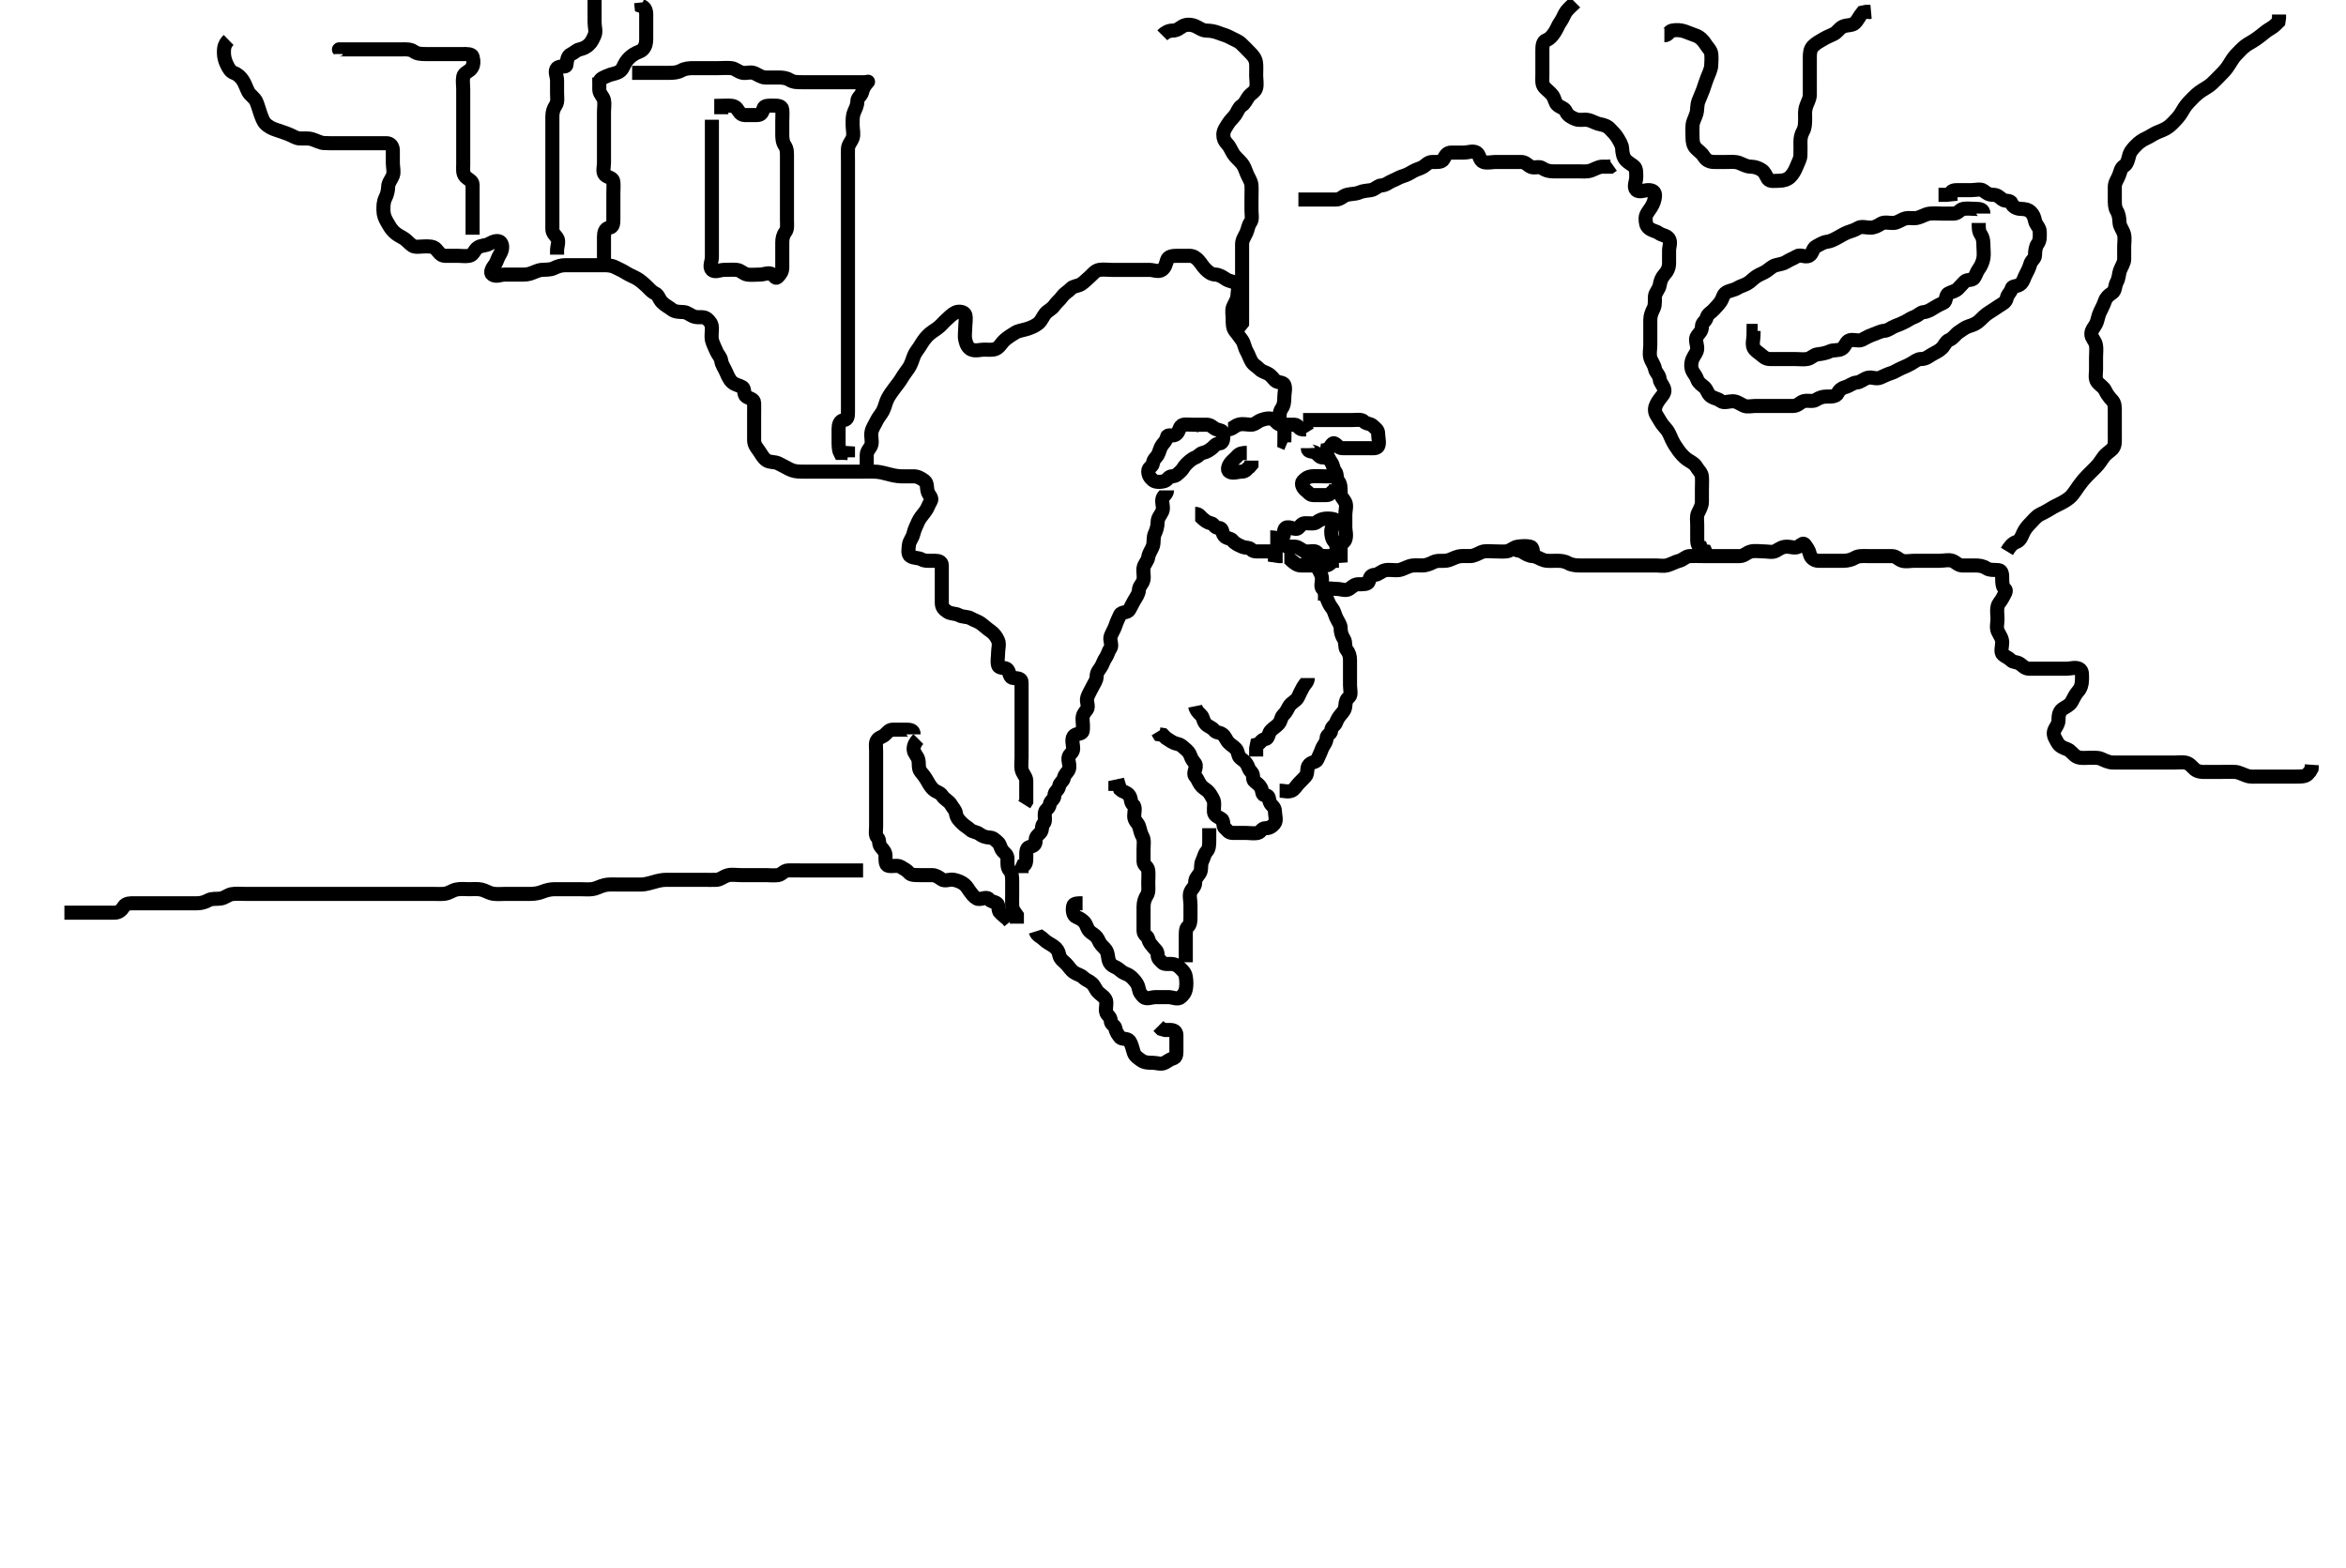 <svg width="500" height="334.262" xmlns="http://www.w3.org/2000/svg" xmlns:svg="http://www.w3.org/2000/svg" xmlns:xlink="http://www.w3.org/1999/xlink">
 <!-- Created with SVG-edit - http://svg-edit.googlecode.com/ -->
 <g display="inline" class="layer">
  <title>Layer 1</title>
  <path t="0,106,161,229,309,422,422,525,622,662,665,674,739,785,818,818,861,914,922,986,993,1073,1098,1098" d="M284.726,101.52C283.847,101.52 283.01,101.52 282.151,101.52C281.226,101.52 280.277,101.43 279.576,101.52C278.704,101.631 278.372,101.873 277.726,102.52C277.124,103.121 277.797,104.151 278.3,104.52C278.83,104.908 279.168,105.52 279.875,105.52C280.947,105.52 281.811,105.52 282.724,105.52C283.604,105.52 283.726,104.804 284.373,104.52L284.726,103.952L284.726,103.225" id="svg_1" stroke-width="3" stroke="#000" fill="none"/>
  <path t="2003,2109,2149,2157,2189,2209,2237,2242,2310,2357,2393,2417,2435,2461,2489,2533,2549,2589" d="M265.726,96.52C264.847,96.52 264.19,96.634 263.726,97.167C263.283,97.675 262.822,98.016 262.373,98.524C261.844,99.123 261.418,100.133 262.01,100.52C262.749,101.003 263.783,100.52 264.669,100.52C265.559,100.52 265.726,99.872 266.3,99.52L266.726,99.02L266.726,98.167" id="svg_2" stroke-width="3" stroke="#000" fill="none"/>
  <path t="3378,3497,3529,3534,3545,3573,3605,3625" d="M278.726,95.52C278.726,96.398 279.545,96.066 280.392,96.52C280.922,96.803 281.151,97.52 282.01,97.52L282.726,97.298" id="svg_3" stroke-width="3" stroke="#000" fill="none"/>
  <path t="4450,4581,4621,4661,4686,4686,4701,4753,4813,4825,4861,4873,4928,5005,5005,5081,5085,5165,5257,5361,5469,5481,5529,5541,5685,5689,5918,5921,6081,6161,6281,6293,6337,6361,6385,6398,6405,6421,6421,6458,6497,6501,6525,6561,6605,6625,6657,6701,6757,6765" d="M270.726,114.52C271.604,114.52 272.532,114.904 273.3,114.52C273.935,114.202 273.38,112.945 274.01,112.52C274.786,111.995 276.078,113.165 276.724,112.52C277.346,111.899 277.442,111.52 278.3,111.52C279.294,111.52 280.143,111.725 280.727,111.236C281.341,110.721 282.078,110.52 282.947,110.52C283.892,110.52 285.28,110.733 284.726,111.434C284.27,112.012 283.726,112.463 283.726,113.225C283.726,114.277 283.904,114.924 284.442,115.518C284.873,115.995 284.977,117.055 284.726,117.945C284.542,118.594 283.504,118.52 282.559,118.52C281.705,118.52 281.164,118.376 280.726,117.804C280.264,117.2 279.285,117.654 278.3,117.52C277.482,117.408 276.854,116.581 276.078,116.52C275.154,116.447 274.169,116.675 273.726,116.167C273.261,115.634 272.559,115.52 271.69,115.52L270.783,115.52" id="svg_4" stroke-width="3" stroke="#000" fill="none"/>
  <path t="7678,7701,7769,7809,7849,7877,7893,7917,7933,7941,7953,7957,7973,7973,7989,8009,8033,8033,8061,8089,8101,8133,8161,8177,8189,8230,8281,8293,8341,8409,8449,8466,8493,8493,8509,8517,8537,8549,8566,8589,8593,8613,8653,8666,8677,8693,8737,8745,8785,8825,8845,8845,8877,8885,8889,8937,8953,8953,8973,8977,8997,9013,9037,9053" d="M256.726,90.52C255.847,90.52 255.01,90.52 254.151,90.52C253.226,90.52 252.141,90.316 251.726,90.804C251.24,91.374 251.371,91.872 250.726,92.518C250.125,93.12 248.85,92.483 248.726,93.088C248.552,93.934 248.113,94.293 247.726,94.804C247.183,95.519 247.144,96.299 246.726,97.02C246.396,97.587 245.817,97.877 245.726,98.741C245.642,99.533 244.726,99.541 244.726,100.434C244.726,101.236 245.073,101.805 245.726,102.353C246.238,102.783 247.344,102.8 248.226,102.52C248.809,102.335 249.059,101.539 249.726,101.52C250.727,101.491 250.917,101.054 251.559,100.52C252.073,100.092 252.272,99.492 252.747,99.02C253.27,98.499 253.882,97.87 254.736,97.52C255.539,97.191 255.683,96.673 256.373,96.52C257.206,96.335 257.767,95.939 258.3,95.52C258.773,95.148 259.061,94.574 259.875,94.52C260.731,94.463 260.726,93.52 260.726,92.592C260.726,91.686 259.984,91.746 259.294,91.52C258.611,91.296 258.151,90.53 257.226,90.52L256.373,90.52L255.442,90.52L254.726,90.686" id="svg_5" stroke-width="3" stroke="#000" fill="none"/>
  <path t="9850,9941,9965,9969,9985,10001,10013,10041,10053,10065,10081,10093,10121,10149,10149,10161,10181,10233,10241,10289,10309,10321,10393,10401,10454,10481,10525,10549,10569,10573,10581,10609,10637,10677,10737,10765,10849,10889,10957,10965,11070" d="M277.726,89.52C278.604,89.52 279.431,89.52 280.392,89.52C281.226,89.52 282.151,89.52 283.01,89.52C283.947,89.52 284.811,89.52 285.724,89.52C286.604,89.52 287.442,89.52 288.3,89.52C289.294,89.52 290.182,89.301 290.726,89.872C291.213,90.385 292.082,90.231 292.64,90.804C293.171,91.347 293.726,91.577 293.726,92.484C293.726,93.37 294.069,94.352 293.726,95.094C293.45,95.69 292.373,95.52 291.442,95.52C290.555,95.52 289.726,95.52 288.767,95.52C287.892,95.52 287.01,95.52 286.151,95.52C285.226,95.52 285.074,94.836 284.442,94.52C283.784,94.191 283.669,95.52 282.847,95.741L282.726,96.434" id="svg_6" stroke-width="3" stroke="#000" fill="none"/>
  <path t="11906,11961,11997,12021,12041,12057,12065,12081,12113,12145,12153,12157,12205,12234,12253,12301,12345,12385,12425,12437,12444,12477,12525,12565" d="M261.726,91.52C262.604,91.52 263.109,90.782 263.947,90.52C264.849,90.238 265.747,90.52 266.64,90.52C267.442,90.52 267.996,89.825 268.84,89.52C269.673,89.218 270.843,88.965 271.559,89.52C272.087,89.929 272.3,90.52 273.151,90.52C274.078,90.52 275.01,90.501 275.892,90.52C276.726,90.538 276.726,91.463 277.559,91.52L278.373,91.52L278.726,92.094" id="svg_7" stroke-width="3" stroke="#000" fill="none"/>
  <path t="13018,13049,13057,13081,13093,13113,13121,13137,13154,13161,13173,13189,13201,13209,13213,13237,13257,13277,13281,13333,13369,13398,13433,13441,13473,13501,13501,13533,13549,13589,13649,13753,13761,13833" d="M280.726,95.52C280.747,96.52 281.814,96.099 282.442,96.605C283.145,97.172 283.142,97.769 283.705,98.52C284.232,99.223 284.051,99.817 284.604,100.52C285.053,101.091 284.794,102.094 285.226,102.561C285.767,103.148 285.726,104.186 285.726,105.02C285.726,105.945 286.348,106.305 286.705,107.02C287.086,107.783 286.726,108.804 286.726,109.686C286.726,110.556 286.726,111.463 286.726,112.353C286.726,113.225 287.049,114.002 286.726,115.02C286.541,115.603 285.726,115.804 285.726,116.686L285.726,117.556L285.726,118.463L284.892,118.52" id="svg_8" stroke-width="3" stroke="#000" fill="none"/>
  <path t="14694,14777,14805,14817,14845,14853,14893,14905,14933,14937,14945,14977,14985,14989,15033,15045,15073,15125,15173,15185,15221,15261,15273,15313,15345,15345,15381,15409,15422,15429,15489" d="M254.726,109.52C255.604,109.52 255.795,110.126 256.3,110.52C256.818,110.924 257.171,111.329 258.078,111.52C258.77,111.665 258.84,112.52 259.726,112.52C260.684,112.52 260.367,113.543 260.892,114.186C261.448,114.866 262.292,114.653 262.726,115.236C263.108,115.75 263.882,116.17 264.736,116.52C265.539,116.849 266.278,116.62 266.726,117.167C267.113,117.641 268.151,117.52 269.059,117.52C269.875,117.52 270.811,117.52 271.726,117.53L271.726,118.398L272.559,118.52L273.373,118.52" id="svg_9" stroke-width="3" stroke="#000" fill="none"/>
  <path t="16833,16891,16913,16925,16941,16945,16949,16961,16969,16981,16990,16993,17001,17009,17021,17033,17045,17053,17074,17085,17106,17113,17145,17169,17189,17190,17225,17233,17244,17274,17289,17321,17341,17361,17389,17393,17401,17405,17429,17453,17465,17501,17553,17553,17601,17625,17633,17665,17669,17673,17701,17709,17741,17773,17805,17845,17873,17909,17921,17949,17973,18009,18069,18101,18101,18104,18105,18129,18161,18189,18190,18225,18241,18257,18277,18280,18305,18317,18324,18365,18368,18377,18381,18421,18461,18469,18504,18517,18545,18565,18577,18621,18621,18665,18668,18697,18708" d="M254.726,150.52C254.892,151.353 255.306,151.787 255.947,152.398C256.522,152.948 256.337,153.575 256.947,154.277C257.495,154.907 258.22,154.978 258.726,155.605C259.288,156.302 259.756,155.954 260.555,156.52C261.115,156.916 261.301,157.693 261.811,158.236C262.388,158.85 262.871,159.045 263.373,159.577C263.958,160.197 263.788,161.081 264.3,161.52C264.799,161.947 265.347,162.232 265.726,162.853C266.151,163.55 266.039,163.899 266.69,164.53C267.313,165.135 266.826,166.073 267.373,166.52C267.847,166.907 268.396,167.284 268.726,167.872C269.15,168.631 268.84,169.518 269.726,169.52C270.654,169.522 270.328,170.457 270.726,171.167C271.055,171.756 271.726,172.02 271.726,172.962C271.726,173.669 272.147,174.923 271.64,175.52C271.107,176.148 270.611,176.52 269.726,176.52C268.84,176.52 268.77,177.375 268.078,177.52C267.171,177.71 266.3,177.52 265.373,177.52C264.442,177.52 263.559,177.52 262.69,177.52C261.783,177.52 261.616,176.917 261.078,176.52C260.536,176.119 260.917,174.872 260.283,174.519C259.662,174.174 258.785,173.821 258.728,173.088C258.651,172.097 258.953,171.085 258.559,170.353C258.191,169.669 257.773,168.892 257.3,168.52C256.771,168.102 256.186,167.795 255.783,167.167C255.278,166.382 255.249,166.018 254.726,165.434C254.113,164.751 255.242,163.508 254.726,162.763C254.332,162.195 253.992,161.902 253.726,161.094C253.502,160.416 253.082,159.997 252.504,159.52C251.9,159.021 251.695,158.708 250.811,158.52C249.964,158.34 249.294,157.804 248.504,157.298L247.847,156.641L247.078,156.52L246.726,155.945" id="svg_10" stroke-width="3" stroke="#000" fill="none"/>
  <path t="19337,19405,19425,19437,19453,19465,19473,19476,19493,19497,19505,19517,19525,19537,19541,19544,19558,19573,19581,19601,19613,19613,19633,19641,19673,19677,19761,19841" d="M278.726,144.52C278.726,145.398 278.16,145.673 277.726,146.434C277.344,147.103 276.987,147.878 276.64,148.604C276.256,149.41 275.19,149.738 274.736,150.545C274.303,151.316 274.112,151.803 273.504,152.398C272.931,152.96 273.134,153.606 272.442,154.349C271.923,154.906 271.483,155.09 270.892,155.686C270.27,156.316 270.402,157.406 269.726,157.499C268.733,157.635 268.726,158.463 267.892,158.686L267.726,159.499L267.726,160.398L267.726,161.236" id="svg_11" stroke-width="3" stroke="#000" fill="none"/>
  <path t="20369,20421,20449,20469,20481,20490,20501,20510,20521,20533,20536,20557,20557,20560,20569,20589,20617,20633,20641,20657,20676,20709,20717,20728,20741,20761,20773,20792,20792,20813,20829,20841,20853,20869,20897,20909,20917,20921,20941,20960,20981,21001,21001,21021,21033,21057,21073,21094,21096,21109,21129,21149,21152,21173,21188,21189,21200,21210,21229,21237,21249,21256,21272,21293,21310,21317,21336,21340,21368,21368,21396,21404,21424,21452,21452,21490,21496" d="M272.726,168.52C273.604,168.52 274.517,168.871 275.3,168.52C275.912,168.246 276.31,167.471 276.747,167.02C277.302,166.446 277.766,165.987 278.226,165.499C278.773,164.918 278.483,163.868 278.84,163.225C279.311,162.376 280.475,162.517 280.726,161.945C281.068,161.163 281.437,160.46 281.726,159.641C281.991,158.889 282.705,158.298 282.726,157.353C282.744,156.519 283.683,156.523 283.726,155.686C283.767,154.874 284.496,154.647 284.726,154.077C285.044,153.287 285.249,152.913 285.726,152.353C286.267,151.717 286.665,151.305 286.726,150.434C286.79,149.521 286.933,149.082 287.559,148.52C288.056,148.073 287.726,146.945 287.726,146.02C287.726,145.167 287.726,144.186 287.726,143.37C287.726,142.463 287.726,141.556 287.726,140.686C287.726,139.872 287.534,139.127 287.01,138.521C286.547,137.985 286.862,136.874 286.442,136.236C285.912,135.433 285.726,134.686 285.726,133.814C285.726,133.088 285.086,132.36 284.736,131.53C284.391,130.711 284.362,130.202 283.811,129.52C283.358,128.959 283.029,128.241 282.726,127.353C282.444,126.531 282.521,126.073 281.892,125.52C281.341,125.034 281.864,123.941 281.726,123.088C281.582,122.201 281.073,121.531 280.726,120.804C280.379,120.079 279.431,119.872 278.726,119.741L278.64,120.52" id="svg_12" stroke-width="3" stroke="#000" fill="none"/>
  <path t="22265,22305,22313,22325,22333,22344,22357,22365,22373,22377,22389,22396,22396,22405,22412,22417,22425,22428,22437,22444,22444,22453,22465,22468,22468,22473,22485,22501,22505,22509,22525,22533,22540,22553,22561,22562,22569,22585,22589,22594,22601,22609,22613,22628,22641,22649,22661,22669,22673,22685,22689,22701,22705,22713,22721,22729,22744,22749,22761,22773,22789,22801,22809,22828,22841,22852,22864,22864,22889,22925,22944,22944,22948,22968,23001,23033,23045,23061,23073,23085,23105,23109,23145,23153,23185,23193,23205,23221,23229,23244,23265,23273,23301,23309,23325,23328,23345,23345,23368,23401,23409,23433,23449,23462,23468,23493,23512,23541,23541,23549,23589,23604,23609,23613,23636,23645,23717" d="M248.726,104.52C248.726,105.398 247.87,105.57 247.726,106.434C247.594,107.225 248.065,108.247 247.705,109.02C247.352,109.777 246.726,110.398 246.726,111.236C246.726,112.094 246.495,112.958 246.151,113.669C245.719,114.562 245.983,115.561 245.726,116.353C245.463,117.162 244.868,117.825 244.726,118.741C244.586,119.636 243.87,120.197 243.726,121.02C243.577,121.869 243.893,122.866 243.69,123.658C243.471,124.511 242.775,124.874 242.726,125.804C242.683,126.607 242.141,127.297 241.726,128.02C241.395,128.596 241.098,129.19 240.704,129.945C240.308,130.706 239.041,130.331 238.726,131.02C238.34,131.861 238.037,132.45 237.783,133.225C237.483,134.14 237.077,134.688 236.73,135.572C236.397,136.421 237.141,137.502 236.669,138.167C236.151,138.896 236.134,139.497 235.669,140.167C235.182,140.867 235.122,141.352 234.69,142.094C234.286,142.787 233.726,143.225 233.726,144.186C233.726,145.02 233.196,145.63 232.811,146.434C232.464,147.162 232.029,147.799 231.726,148.686C231.449,149.495 232.146,150.608 231.64,151.236C231.073,151.939 230.726,152.353 230.726,153.225C230.726,153.952 230.927,155.044 230.726,155.872C230.554,156.58 229.286,156.224 228.798,156.945C228.314,157.659 228.726,158.741 228.726,159.577C228.726,160.499 227.809,160.674 227.726,161.524C227.64,162.394 228.179,163.339 227.726,164.186C227.442,164.716 226.916,164.965 226.726,165.872C226.581,166.564 225.868,166.753 225.726,167.605C225.582,168.47 224.726,168.686 224.726,169.556C224.726,170.434 223.869,170.572 223.726,171.484C223.59,172.343 222.872,172.47 222.726,173.088C222.527,173.929 222.93,175.104 222.442,175.52C221.871,176.006 222.292,176.942 221.69,177.52C221.056,178.128 220.726,178.353 220.726,179.167C220.726,180.094 220.26,180.324 219.431,180.52C218.664,180.701 218.726,181.741 218.726,182.634C218.726,183.52 218.726,184.405 218.01,184.52L217.726,185.167L217.726,186.094" id="svg_13" stroke-width="3" stroke="#000" fill="none"/>
  <path t="40469,40540,40580,40608,40628,40660,40700,40700,40725,40736,40744,40768,40800,40808,40828,40868,40900,40925,40944,40944,40964,40976,40996,41004,41020,41040,41072,41096,41116,41132,41136,41140,41160,41192,41215,41252,41260,41276,41300,41312,41340,41360,41373,41395,41400,41404,41404,41456,41493,41496,41532,41544,41564,41600,41636,41660,41692,41700,41716,41720,41724,41740,41761,41784,41816,41820,41856,41872,41884,41915,41932,41960,41968,42000,42000,42012,42020,42036,42056,42072,42072,42088,42100,42108,42128,42132" d="M194.726,156.52C194.726,155.641 194.01,155.52 193.151,155.52C192.226,155.52 191.3,155.52 190.392,155.52C189.576,155.52 189.337,155.867 188.705,156.499C188.073,157.131 187.58,157.045 187.078,157.577C186.493,158.197 186.726,159.167 186.726,160.094C186.726,161.02 186.726,161.872 186.726,162.853C186.726,163.669 186.726,164.577 186.726,165.463C186.726,166.353 186.726,167.167 186.726,168.094C186.726,169.02 186.726,169.872 186.726,170.804C186.726,171.686 186.726,172.561 186.726,173.37C186.726,174.349 186.726,175.167 186.726,176.094C186.726,177.02 186.482,178.049 187.01,178.52C187.569,179.019 187.15,179.81 187.726,180.515C188.263,181.175 188.726,181.541 188.726,182.434C188.726,183.225 188.658,184.347 189.294,184.52C190.127,184.746 191.233,184.325 191.947,184.741C192.695,185.177 193.351,185.536 193.726,186.02C194.128,186.539 195.078,186.52 195.947,186.52C196.811,186.52 197.736,186.517 198.64,186.52C199.431,186.522 200.062,186.954 200.726,187.434C201.404,187.926 202.394,187.324 203.3,187.52C204.135,187.7 204.883,187.973 205.559,188.52C206.079,188.94 206.323,189.501 206.726,190.02C207.101,190.503 207.458,191.081 208.151,191.484C208.937,191.94 210.152,190.971 210.726,191.605C211.332,192.275 211.729,192.079 212.442,192.52C212.982,192.854 212.605,194.066 213.151,194.52C213.645,194.93 214.151,195.484 214.73,195.872L215.226,196.499" id="svg_14" stroke-width="3" stroke="#000" fill="none"/>
  <path t="42661,42713,42736,42752,42760,42768,42780,42793,42793,42796,42808,42816,42820,42828,42835,42839,42848,42852,42856,42861,42872,42877,42888,42892,42896,42900,42912,42916,42928,42932,42940,42948,42961,42977,42980,42980,43008,43028,43036,43048,43072,43079,43112,43120,43131,43155,43155,43177,43184,43192,43207,43224,43232,43244,43256,43268,43284,43296,43296,43304,43312,43328,43348" d="M195.726,157.52C195.151,158.094 194.683,158.874 194.726,159.741C194.768,160.608 195.545,161.11 195.726,161.945C195.941,162.94 195.646,163.747 196.226,164.478C196.651,165.014 197.153,165.586 197.604,166.398C197.987,167.088 198.334,167.705 198.896,168.236C199.534,168.838 200.374,168.886 200.811,169.604C201.275,170.366 202.277,170.727 202.705,171.52C203.111,172.271 203.62,172.6 203.736,173.37C203.888,174.375 204.456,174.857 205.01,175.434C205.549,175.997 206.19,176.305 206.727,176.804C207.314,177.349 208.124,177.294 208.726,177.741C209.362,178.214 210.022,178.467 210.947,178.52C211.729,178.564 211.971,178.94 212.669,179.52C213.23,179.986 213.151,180.734 213.726,181.398C214.201,181.948 214.726,182.167 214.726,183.088C214.726,183.814 214.624,184.961 215.151,185.484C215.644,185.972 215.726,186.804 215.726,187.741C215.726,188.577 215.726,189.484 215.726,190.398C215.726,191.236 215.688,192.095 215.727,193.088C215.755,193.816 216.3,194.498 216.726,195.094L216.726,195.945L216.726,196.872" id="svg_15" stroke-width="3" stroke="#000" fill="none"/>
  <path t="44416,44500,44503,44520,44520,44545,44548,44548,44564,44580,44584,44604,44608,44623,44636,44648,44660,44684,44696,44708,44736,44768,44768,44796,44804,44816,44836,44856,44869,44900,44900,44904,44948,44964,45020,45023,45092,45140,45156,45163,45264,45316,45360,45412,45452,45504,45504,45572,45580,45616,45680,45692,45764,45836,45876,45916,45924,45960,45972,45983,45999,45999,46036,46060,46072,46100,46103,46113,46120,46140,46155,46187,46215,46231,46251,46271,46280,46299,46315,46339,46355,46355,46375,46391,46391,46407,46428,46447,46459,46475,46492,46499,46507,46511,46515,46527,46535,46552,46559,46575,46580,46596,46613,46619,46628,46648,46648,46667,46679,46688,46707,46716,46732,46732,46759,46771,46780,46793" d="M230.726,192.52C229.875,192.52 228.85,192.483 228.726,193.088C228.552,193.934 228.629,195.159 229.431,195.463C230.113,195.721 230.612,196.032 231.078,196.524C231.588,197.064 231.653,197.942 232.226,198.499C232.673,198.934 233.298,199.207 233.726,199.741C234.215,200.353 234.162,200.731 234.726,201.398C235.194,201.953 235.65,202.192 235.947,202.962C236.231,203.7 236.114,204.867 236.747,205.499C237.379,206.131 237.826,206.073 238.373,206.52C238.847,206.907 239.22,207.278 240.02,207.577C240.824,207.877 241.283,208.364 241.726,208.872C242.191,209.406 242.558,209.886 242.726,210.804C242.86,211.541 243.098,211.829 243.726,212.484C244.303,213.086 245.442,212.52 246.3,212.52C247.226,212.52 248.078,212.52 249.059,212.52C249.875,212.52 251.035,213.147 251.69,212.52C252.292,211.943 252.581,211.564 252.726,210.872C252.901,210.038 252.878,209.082 252.726,208.167C252.614,207.492 252.37,207.165 251.721,206.52C251.102,205.903 250.776,205.666 250.158,205.52C249.317,205.321 248.169,205.675 247.726,205.167C247.261,204.634 246.731,204.405 246.726,203.52C246.72,202.592 246.159,202.386 245.726,201.804C245.343,201.29 244.936,200.996 244.726,200.094C244.58,199.47 243.726,199.298 243.726,198.434C243.726,197.541 243.726,196.641 243.726,195.804C243.726,194.945 243.726,193.952 243.726,193.225C243.726,192.236 244.025,191.459 244.442,190.804C244.889,190.1 244.726,189.094 244.726,188.167C244.726,187.298 244.818,186.43 244.726,185.509C244.642,184.674 243.731,184.448 243.726,183.669C243.719,182.634 243.726,181.804 243.726,180.945C243.726,180.02 243.921,179.012 243.504,178.298C243.068,177.551 243.016,176.822 242.726,176.02C242.5,175.395 241.731,174.945 241.726,173.952C241.722,173.225 242.082,171.997 241.504,171.52C240.901,171.022 241.165,170.395 240.726,169.605C240.322,168.88 239.294,168.804 238.726,168.236L238.504,167.52L237.726,167.686L237.726,168.577" id="svg_16" stroke-width="3" stroke="#000" fill="none"/>
  <path t="47484,47504,47516,47524,47536,47544,47552,47556,47564,47568,47571,47576,47584,47592,47595,47603,47608,47611,47624,47629,47635,47644,47652,47664,47668,47675,47688,47692,47692,47712,47736,47747,47764,47784,47792,47803,47812,47837,47844,47856,47872,47872,47883,47903,47908,47912,47931,47944,47972,48004,48024,48032,48052,48072,48104,48108,48131,48131,48147,48172,48172,48192,48204,48216,48236,48264,48264,48296,48324,48328" d="M220.726,198.52C221.01,199.434 221.811,199.605 222.442,200.236C223.078,200.872 223.866,201.187 224.559,201.686C225.267,202.197 225.588,202.705 225.747,203.52C225.928,204.452 226.729,204.916 227.3,205.509C227.771,205.997 228.201,206.755 228.895,207.236C229.612,207.732 230.274,207.76 230.892,208.353C231.504,208.94 232.136,209.057 232.724,209.605C233.366,210.203 233.456,210.857 234.01,211.434C234.549,211.997 235.141,212.264 235.604,212.962C235.999,213.559 235.616,214.748 235.726,215.577C235.837,216.42 236.726,216.605 236.726,217.53C236.726,218.398 237.629,218.506 237.726,219.167C237.86,220.085 238.346,220.576 238.726,221.094C239.088,221.59 240.277,221.224 240.726,221.872C241.194,222.549 241.35,223.468 241.64,224.349C241.9,225.138 242.567,225.509 243.151,225.945C243.903,226.506 244.783,226.52 245.69,226.52C246.559,226.52 247.498,226.95 248.3,226.484C248.993,226.081 249.338,225.793 250.158,225.52C250.831,225.296 250.726,224.186 250.726,223.37C250.726,222.434 250.726,221.524 250.726,220.641C250.726,219.804 250.158,219.52 249.294,219.52L248.3,219.52L247.504,219.298L246.892,218.686" id="svg_17" stroke-width="3" stroke="#000" fill="none"/>
  <path t="49956,50056,50084,50108,50128,50144,50149,50164,50188,50188,50196,50224,50244,50256,50259,50275,50287,50299,50304,50324,50356,50380,50380,50399,50408,50444,50476,50496,50516,50548,50580,50631,50664,50676,50712,50715,50792" d="M257.726,176.52C257.726,177.398 257.726,178.236 257.726,179.094C257.726,180.02 257.712,180.942 257.151,181.509C256.723,181.942 256.559,182.853 256.226,183.52C255.783,184.405 256.198,185.399 255.669,186.167C255.185,186.869 254.726,187.236 254.726,188.094C254.726,189.02 254.046,189.359 253.736,190.094C253.406,190.878 253.726,191.872 253.726,192.853C253.726,193.52 253.726,194.556 253.726,195.463C253.726,196.353 253.68,197.102 253.151,197.52C252.679,197.892 252.726,198.872 252.726,199.804C252.726,200.686 252.726,201.556 252.726,202.463L252.726,203.225L252.726,204.186L252.726,205.094" id="svg_18" stroke-width="3" stroke="#000" fill="none"/>
  <path t="52060,52148,52175,52192,52212,52215,52231,52248,52267,52267,52296,52320,52331,52351,52359,52380,52416" d="M273.726,118.52C274.604,118.52 274.79,119.132 275.3,119.52C275.834,119.926 276.373,120.518 277.3,120.52C278.151,120.522 279.059,120.52 279.875,120.52C280.892,120.52 281.748,120.567 282.64,120.52C283.445,120.477 283.726,119.577 284.559,119.52L285.373,119.52" id="svg_19" stroke-width="3" stroke="#000" fill="none"/>
  <path t="53348,53388,53411,53443,53455,53455,53468,53476,53484,53503,53511,53516,53528,53535,53544,53548,53552,53552,53556,53563,53569,53571,53575,53584,53587,53592,53596,53603,53608,53608,53612,53616,53624,53628,53635,53644,53652,53656,53671,53687,53687,53703,53704,53716,53723,53731,53748,53748,53764,53771,53783,53787,53796,53804,53812,53816,53816,53823,53827,53832,53847,53852,53856,53869,53876,53884,53887,53896,53907,53912,53912,53931,53936,53952,53956,53964,53971,53976,53991,54007,54012,54032,54036,54052,54064,54076,54087,54091,54103,54111,54116,54128,54144,54156,54168,54175,54192,54203,54211,54232,54236,54252,54255,54276,54276,54287,54299,54307,54319,54328,54332,54347,54348,54359,54364,54371,54383,54399,54407,54419,54428,54433,54448,54452,54460,54464,54471,54484,54487,54491,54503,54507,54525,54527,54531,54544,54544,54552,54560,54560,54567,54571,54580,54587,54592,54600,54603,54611,54623,54623,54628,54632,54643,54652,54660,54664,54668,54671,54680,54687,54691,54703,54707,54711,54720,54724,54731,54740,54748,54748,54753,54760,54764,54771,54771,54783,54787,54792,54800,54800,54807,54812,54820,54824,54827,54831,54843,54847,54853,54859,54864,54871,54880,54887,54891,54900,54907,54919,54924,54927,54939,54953,54959,54967,54979,54983,54992,55000,55011,55027,55039,55047,55052,55063,55079,55087,55091,55103,55111,55120,55124,55128,55128,55139,55148,55159,55168,55171,55183,55191,55203,55211,55220,55239,55251,55252,55268,55287,55311,55324,55331,55343,55352,55363" d="M422.726,45.52C422.726,44.641 422.01,44.52 421.151,44.52C420.158,44.52 419.42,44.372 418.442,44.52C417.7,44.632 417.374,45.491 416.442,45.52C415.559,45.547 414.673,45.52 413.778,45.52C412.892,45.52 412.013,45.422 411.205,45.541C410.217,45.686 409.586,46.215 408.612,46.434C407.743,46.63 406.89,46.324 406.026,46.577C405.148,46.834 404.427,47.491 403.526,47.52C402.626,47.548 401.611,47.233 400.892,47.686C400.187,48.131 399.54,48.514 398.611,48.52C397.726,48.525 396.726,48.163 396.01,48.605C395.209,49.099 394.612,49.2 393.778,49.524C392.988,49.832 392.353,50.267 391.559,50.686C390.872,51.049 390.153,51.435 389.431,51.52C388.485,51.631 387.782,52.186 387.078,52.52C386.307,52.885 386.341,54.125 385.559,54.52C384.783,54.912 383.694,54.181 383.01,54.605C382.21,55.101 381.543,55.298 380.847,55.741C380.116,56.206 379.511,56.279 378.487,56.524C377.719,56.709 377.146,57.345 376.442,57.804C375.694,58.291 374.983,58.478 374.3,58.945C373.526,59.475 373.052,60.088 372.3,60.484C371.54,60.884 370.955,60.979 370.283,61.398C369.553,61.853 368.631,61.902 367.892,62.353C367.228,62.759 367.222,63.518 366.726,64.277C366.376,64.811 365.85,65.326 365.3,65.945C364.677,66.646 363.979,66.835 363.726,67.741C363.509,68.514 362.726,68.741 362.726,69.605C362.726,70.524 362.254,70.897 361.73,71.577C361.177,72.296 361.726,73.37 361.726,74.277C361.726,75.094 361.076,75.674 360.726,76.52C360.39,77.331 360.339,78.328 360.726,79.094C361.047,79.733 361.448,80.068 361.73,80.872C361.994,81.626 362.665,82.018 363.226,82.499C363.876,83.057 363.921,84.021 364.736,84.52C365.508,84.991 366.014,84.91 366.73,85.463C367.388,85.97 368.442,85.52 369.294,85.52C370.158,85.52 370.821,86.075 371.669,86.463C372.373,86.786 373.373,86.52 374.226,86.52C375.151,86.52 376.078,86.52 376.947,86.52C377.81,86.52 378.735,86.52 379.576,86.52C380.483,86.52 381.373,86.525 382.226,86.52C383.151,86.514 383.656,85.746 384.373,85.524C385.293,85.24 386.287,85.69 387.01,85.236C387.765,84.76 388.442,84.52 389.294,84.52C390.158,84.52 391.323,84.601 391.673,83.814C391.974,83.139 392.583,82.68 393.336,82.484C394.179,82.264 394.894,81.567 395.751,81.52C396.531,81.477 397.21,80.739 398.078,80.52C399.029,80.28 399.806,80.881 400.74,80.484C401.55,80.14 402.192,79.789 403.078,79.515C403.796,79.293 404.328,78.888 405.205,78.499C405.916,78.183 406.565,77.93 407.373,77.463C408.057,77.067 408.678,76.52 409.431,76.52C410.483,76.52 411.053,75.958 411.81,75.521C412.572,75.082 413.249,74.82 413.892,74.186C414.424,73.664 414.707,72.744 415.43,72.463C416.262,72.139 416.788,71.224 417.442,70.804C418.213,70.308 418.805,69.79 419.587,69.545C420.533,69.25 421.284,68.951 421.947,68.298C422.564,67.691 423.151,67.078 423.924,66.604C424.663,66.151 425.305,65.695 426.01,65.236C426.758,64.748 427.523,64.448 427.705,63.52C427.875,62.65 428.545,62.35 428.726,61.524C428.884,60.801 430.036,61.187 430.717,60.463C431.323,59.817 431.341,59.272 431.747,58.52C432.125,57.817 432.47,57.131 432.727,56.236C432.948,55.466 433.726,55.167 433.726,54.349C433.726,53.52 433.831,52.572 434.3,51.945C434.832,51.235 434.744,50.236 434.726,49.353C434.708,48.483 433.906,47.929 433.726,47.094C433.544,46.255 433.359,45.726 432.783,45.167C432.258,44.658 431.504,44.531 430.664,44.52C429.875,44.509 428.959,44.08 428.747,43.37C428.493,42.523 427.453,43.047 426.747,42.499C426.042,41.953 425.673,41.52 424.778,41.52C423.892,41.52 423.428,41.194 422.726,40.641C422.155,40.192 421.078,40.52 420.158,40.52C419.431,40.52 418.373,40.52 417.504,40.52C416.559,40.52 415.726,40.541 415.724,41.434L414.892,41.52L414.078,41.52L413.151,41.52" id="svg_20" stroke-width="3" stroke="#000" fill="none"/>
  <path t="56020,56107,56123,56143,56163,56179,56187,56199,56204,56215,56227,56235,56247,56255,56263,56275,56283,56283,56295,56315,56321,56335,56339,56347,56363,56367,56367,56379,56395,56399,56415,56423,56427,56439,56439,56447,56455,56467,56475,56495,56507,56515,56523,56528,56539,56543,56543,56547,56555,56559,56571,56575,56580,56591,56599,56611,56612,56616,56620,56631,56636,56636,56643,56658,56663,56663,56692,56715,56739,56760,56775,56792,56795,56799,56811,56839,56884,56891,56915,56944,56952,56991,56991,57019,57035,57060,57071" d="M421.726,47.52C421.726,48.398 421.684,49.262 422.151,49.945C422.68,50.719 422.726,51.541 422.726,52.434C422.726,53.225 422.87,54.199 422.726,55.02C422.582,55.841 422.243,56.654 421.726,57.353C421.274,57.963 421.174,58.572 420.726,59.236C420.3,59.866 419.253,59.477 418.726,60.02C418.262,60.496 417.736,61.094 417.3,61.53C416.736,62.094 416.124,62.119 415.3,62.541C414.537,62.932 414.915,64.206 414.226,64.52C413.449,64.873 412.869,65.166 412.3,65.52C411.599,65.956 410.854,66.459 410.02,66.52C409.296,66.573 408.827,67.237 408.078,67.515C407.209,67.839 406.751,68.203 406.151,68.52C405.396,68.919 404.672,69.218 403.847,69.52C403.098,69.794 402.439,70.465 401.524,70.521C400.837,70.564 399.955,71.054 399.059,71.353C398.253,71.622 397.615,72.05 396.81,72.434C396.084,72.781 395.046,72.288 394.226,72.52C393.411,72.75 393.305,73.899 392.527,74.349C391.746,74.8 390.737,74.523 390.02,74.872C389.29,75.228 388.296,75.426 387.373,75.52C386.546,75.604 386.044,76.376 385.151,76.52C384.311,76.655 383.373,76.52 382.442,76.52C381.559,76.52 380.684,76.52 379.875,76.52C378.896,76.52 378.078,76.526 377.151,76.52C376.3,76.514 375.736,75.945 375.226,75.52C374.715,75.094 373.998,74.702 373.726,74.077C373.385,73.296 373.726,72.298 373.726,71.434L373.736,70.52L374.604,70.52" id="svg_21" stroke-width="3" stroke="#000" fill="none"/>
  <path t="58888,58911,58918,58923,58932,58943,58951,58951,58963,58967,58975,58987,58995,59007,59015,59015,59027,59031,59031,59035,59046,59047,59051,59056,59067,59075,59083,59091,59095,59103,59111,59111,59115,59123,59127,59131,59131,59135,59147,59151,59156,59156,59164,59164,59168,59172,59175,59183,59188,59191,59195,59203,59207,59211,59211,59223,59227,59231,59235,59235,59243,59247,59251,59256,59263,59263,59268,59271,59275,59283,59288,59291,59295,59307,59312,59315,59316,59323,59323,59327,59331,59332,59335,59343,59348,59348,59351,59352,59352,59356,59356,59363,59368,59368,59372,59372,59375,59375,59383,59383,59387,59391,59391,59395,59396,59403,59407,59411,59411,59415,59415,59416,59423,59423,59427,59431,59435,59435,59444,59444,59447,59451,59452,59452,59456,59456,59463,59467,59467,59472,59475,59475,59483,59484,59487,59488,59491,59491,59496,59503,59507,59511,59511,59515,59515,59524,59524,59527,59531,59535,59543,59547,59551,59556,59563,59568,59568,59572,59575,59587,59587,59591,59595,59603,59611,59615,59623,59631,59635,59647,59667,59684,59695,59708,59711,59723,59727,59744,59747,59751,59756,59767,59775,59795,59824,59843,59859,59867,59879,59887,59899,59903,59924,59947,59967,59987" d="M13.726,194.52C14.747,194.52 15.527,194.52 16.44,194.52C17.373,194.52 18.226,194.52 19.168,194.52C20.02,194.52 20.947,194.52 21.81,194.52C22.726,194.52 23.64,194.52 24.442,194.52C25.373,194.52 25.949,193.918 26.373,193.225C26.83,192.478 27.826,192.52 28.611,192.52C29.54,192.52 30.483,192.52 31.247,192.52C32.226,192.52 33.115,192.52 34.01,192.52C34.892,192.52 35.778,192.52 36.673,192.52C37.527,192.52 38.369,192.52 39.295,192.52C40.078,192.52 41.09,192.52 42.026,192.52C42.926,192.519 43.676,192.272 44.426,191.872C45.246,191.436 46.172,191.647 47.026,191.515C47.958,191.372 48.591,190.717 49.378,190.577C50.23,190.425 51.205,190.52 52.126,190.52C53.026,190.52 53.926,190.52 54.826,190.52C55.726,190.52 56.642,190.52 57.43,190.52C58.362,190.52 59.208,190.52 60.016,190.52C61.083,190.52 61.926,190.52 62.826,190.52C63.726,190.52 64.526,190.52 65.426,190.52C66.326,190.52 67.226,190.52 68.136,190.52C69.047,190.52 69.9,190.52 70.84,190.52C71.726,190.52 72.642,190.52 73.43,190.52C74.326,190.52 75.226,190.52 76.115,190.52C77.083,190.52 77.927,190.52 78.892,190.52C79.726,190.52 80.559,190.52 81.421,190.52C82.362,190.52 83.21,190.52 84.073,190.52C85.09,190.52 85.927,190.52 86.892,190.52C87.562,190.52 88.726,190.52 89.526,190.52C90.326,190.52 91.321,190.52 92.069,190.52C93.1,190.52 93.897,190.593 94.726,190.499C95.718,190.386 96.311,189.818 97.211,189.605C98.109,189.393 99.124,189.52 99.89,189.52C100.84,189.52 101.841,189.432 102.611,189.605C103.404,189.784 104.218,190.342 105.09,190.484C106.019,190.635 106.892,190.52 107.747,190.52C108.726,190.52 109.526,190.52 110.326,190.52C111.321,190.52 112.069,190.522 113.09,190.52C114.03,190.518 114.892,190.353 115.726,190.02C116.559,189.686 117.421,189.522 118.267,189.52C119.268,189.517 119.976,189.52 120.72,189.52C121.916,189.52 122.608,189.52 123.551,189.52C124.559,189.52 125.43,189.619 126.247,189.499C127.236,189.354 127.914,188.86 128.926,188.641C129.694,188.475 130.559,188.52 131.478,188.52C132.378,188.52 133.073,188.52 134.09,188.52C135.026,188.52 135.926,188.556 136.826,188.52C137.542,188.491 138.493,188.233 139.226,188.02C140.391,187.681 141.053,187.538 142.026,187.52C142.926,187.503 143.826,187.52 144.726,187.52C145.527,187.52 146.426,187.52 147.326,187.52C148.247,187.52 149.21,187.52 149.9,187.52C150.964,187.52 151.811,187.568 152.726,187.52C153.529,187.477 154.263,186.773 155.126,186.556C155.995,186.337 156.947,186.52 157.826,186.52C158.705,186.52 159.576,186.52 160.483,186.52C161.3,186.52 162.226,186.52 163.151,186.52C164.01,186.52 164.955,186.637 165.81,186.52C166.627,186.408 167.077,185.548 167.947,185.52C168.835,185.491 169.726,185.52 170.616,185.52C171.559,185.52 172.373,185.52 173.3,185.52C174.151,185.52 175.078,185.52 175.947,185.52C176.892,185.52 177.747,185.52 178.64,185.52C179.431,185.52 180.392,185.52 181.3,185.52L182.151,185.52L183.078,185.52L183.947,185.52" id="svg_22" stroke-width="3" stroke="#000" fill="none"/>
  <path t="60976,60995,61015,61024,61035,61043,61043,61047,61059,61059,61063,61067,61075,61079,61083,61087,61087,61099,61103,61103,61108,61108,61115,61119,61119,61124,61127,61135,61135,61139,61139,61143,61148,61148,61157,61157,61159,61159,61165,61165,61165,61167,61167,61175,61179,61179,61183,61187,61187,61195,61199,61199,61203,61203,61215,61223,61227,61239,61255,61255,61263,61275,61279,61283,61287,61295,61299,61308,61315,61315,61319,61319,61327,61339,61343,61343,61355,61359,61367,61375,61379,61387,61387,61395,61403,61403,61408,61415,61416,61419,61423,61423,61435,61439,61443,61443,61447,61459,61463,61463,61475,61475,61479,61483,61487,61496,61503,61515,61539,61544,61547,61555,61559,61563,61567,61575,61583,61595,61603,61608,61608,61615,61619,61619,61623,61627,61635,61635,61639,61639,61643,61647,61655,61659,61659,61664,61664,61667,61676,61679,61683,61687,61695,61699,61703,61707,61707,61715,61720,61724,61727,61735,61743,61748,61755,61759,61764,61767,61775,61779,61783,61784,61787,61796,61799,61803,61807,61815,61819,61823,61827,61839,61843,61843,61847,61859,61863,61875,61883,61897,61900,61904,61908,61915,61923,61927,61939,61947,61947,61956,61967,61979,61983,61995,61995,62003,62015,62015,62022,62023,62031,62038,62051,62059,62063,62076,62079,62083,62095,62103,62103,62115,62119,62123,62131,62135,62139,62143,62151,62155,62155,62159,62163,62171,62171,62176,62176,62179,62179,62183,62192,62192,62195,62195,62199,62199,62199,62203,62203,62211,62211,62215,62219,62219,62219,62223,62224,62224,62231,62235,62235,62239,62243,62251,62255,62259,62263,62263,62276,62279,62283,62292,62295,62299,62303,62311,62315,62315,62320,62323,62323,62331,62335,62339,62351,62359,62376,62383,62393,62393,62399,62403,62419,62419,62431,62439,62455,62463,62476,62476,62492,62499,62511,62519,62531,62539,62543,62555,62559,62571,62571,62576,62583,62593,62596,62599,62611,62611,62615,62619,62623,62639,62643,62660,62663,62679,62693,62703,62735,62739,62759,62776,62779,62783,62799,62823,62836,62843,62871,62919,62939,62955,62971,62991,63011,63019,63023,63032,63035,63051,63063,63079,63095,63111,63119,63131,63138,63151,63151,63160,63163,63176,63179,63191,63199,63211,63227,63231" d="M48.726,8.52C47.726,9.499 47.726,10.398 47.726,11.236C47.726,12.094 47.956,12.958 48.3,13.669C48.733,14.562 49.088,15.258 49.875,15.545C50.706,15.849 51.303,16.461 51.751,17.13C52.243,17.866 52.49,18.787 52.947,19.62C53.327,20.311 54.22,20.795 54.604,21.62C54.947,22.356 55.127,23.154 55.442,24.036C55.779,24.982 56.065,25.836 56.527,26.32C57.2,27.024 58.046,27.411 58.892,27.686C59.746,27.964 60.59,28.255 61.421,28.572C62.175,28.86 63.042,29.441 63.747,29.499C64.723,29.579 65.551,29.375 66.559,29.686C67.289,29.912 68.266,30.426 68.976,30.484C69.719,30.544 70.756,30.52 71.608,30.52C72.551,30.52 73.559,30.52 74.315,30.52C75.247,30.52 76.21,30.52 76.9,30.52C77.973,30.52 78.892,30.52 79.726,30.52C80.559,30.52 81.439,30.508 82.373,30.52C83.226,30.53 83.723,31.167 83.726,32.094C83.728,32.962 83.726,33.814 83.726,34.804C83.726,35.686 84.035,36.574 83.724,37.436C83.459,38.173 82.744,38.919 82.726,39.815C82.708,40.686 82.486,41.479 82.151,42.156C81.673,43.121 81.726,43.95 81.726,44.872C81.726,45.805 82.052,46.548 82.442,47.234C82.895,48.032 83.274,48.735 83.892,49.353C84.511,49.971 85.15,50.297 85.947,50.741C86.613,51.112 87.118,51.82 87.892,52.353C88.501,52.772 89.551,52.52 90.559,52.52C91.315,52.52 92.337,52.44 92.924,53.088C93.497,53.719 93.947,54.52 94.826,54.52C95.726,54.52 96.526,54.52 97.44,54.52C98.372,54.52 99.222,54.666 100.016,54.52C100.938,54.35 101.034,53.294 101.826,52.763C102.6,52.243 103.509,52.405 104.29,51.945C105.062,51.49 106.225,51.067 106.726,51.686C107.263,52.351 107.01,53.495 106.504,54.277C106.031,55.009 105.909,55.823 105.442,56.436C104.926,57.111 104.344,58.075 104.947,58.52C105.708,59.081 106.726,58.52 107.526,58.52C108.483,58.52 109.378,58.52 110.242,58.52C111.205,58.52 112.05,58.598 112.892,58.353C113.754,58.102 114.548,57.608 115.421,57.524C116.322,57.438 117.247,57.546 118.03,57.167C118.919,56.738 119.551,56.538 120.559,56.52C121.421,56.504 122.326,56.52 123.226,56.52C124.126,56.52 125.026,56.52 125.926,56.52C126.826,56.52 127.726,56.517 128.605,56.52C129.436,56.522 130.271,56.543 131.09,56.945C131.958,57.371 132.69,57.692 133.43,58.167C134.14,58.622 134.943,58.907 135.726,59.353C136.506,59.797 137.078,60.347 137.673,60.872C138.311,61.436 138.772,62.125 139.576,62.505C140.378,62.884 140.411,63.714 141.083,64.41C141.728,65.079 142.551,65.459 143.162,65.945C143.871,66.51 144.827,66.469 145.751,66.52C146.531,66.563 147.21,67.301 148.087,67.52C149.018,67.753 149.979,67.379 150.654,67.945C151.204,68.407 151.708,68.945 151.726,69.872C151.744,70.804 151.545,71.71 151.747,72.541C151.926,73.28 152.436,74.224 152.726,74.945C152.978,75.574 153.59,76.03 153.726,76.945C153.847,77.763 154.334,78.362 154.724,79.234C155.063,79.991 155.42,80.893 156.01,81.434C156.686,82.055 157.509,82.094 158.226,82.52C158.8,82.861 158.409,84.088 159.059,84.52C159.739,84.972 160.705,85.019 160.726,85.872C160.748,86.804 160.726,87.686 160.726,88.572C160.726,89.467 160.726,90.321 160.726,91.163C160.726,92.094 160.725,92.962 160.726,93.814C160.726,94.804 161.266,95.395 161.726,96.041C162.22,96.734 162.618,97.596 163.336,98.094C164.059,98.597 165.076,98.388 165.826,98.741C166.601,99.106 167.422,99.58 168.136,99.945C169.042,100.408 169.746,100.509 170.726,100.52C171.515,100.528 172.559,100.52 173.421,100.52C174.247,100.52 175.211,100.52 175.936,100.52C176.926,100.52 177.726,100.52 178.726,100.52C179.526,100.52 180.326,100.52 181.326,100.52C182.126,100.52 183.124,100.52 184.069,100.52C184.973,100.52 185.894,100.487 186.767,100.541C187.414,100.581 188.41,100.798 189.205,101.02C189.958,101.23 191.064,101.502 192.047,101.52C192.726,101.532 193.704,101.52 194.726,101.52C195.559,101.52 196.31,101.925 197.021,102.472C197.714,103.004 197.455,103.853 197.727,104.804C197.95,105.583 198.809,106.103 198.373,106.815C197.867,107.641 197.715,108.376 197.115,109.12C196.588,109.774 195.96,110.545 195.673,111.22C195.308,112.08 194.889,112.849 194.7,113.694C194.488,114.645 193.81,115.339 193.726,116.094C193.624,117.014 193.418,118.133 194.01,118.52C194.795,119.033 195.648,118.806 196.44,119.236C197.192,119.643 198.115,119.52 199.059,119.52C199.875,119.52 200.726,119.605 200.726,120.499C200.726,121.398 200.726,122.236 200.726,123.088C200.726,123.952 200.726,124.945 200.726,125.804C200.726,126.741 200.726,127.605 200.726,128.494C200.726,129.398 201.157,129.887 201.947,130.398C202.652,130.855 203.694,130.738 204.326,131.094C205.168,131.57 206.155,131.364 206.924,131.804C207.708,132.252 208.442,132.414 209.168,132.962C209.797,133.437 210.466,134.056 211.151,134.53C211.807,134.984 212.365,135.679 212.715,136.509C213.06,137.329 212.726,138.236 212.726,139.094C212.726,140.02 212.49,140.978 212.727,141.804C212.948,142.574 214.31,142.165 214.726,142.69C215.24,143.341 215.073,144.463 216.01,144.52C216.891,144.574 217.726,144.556 217.726,145.434C217.726,146.353 217.726,147.167 217.726,148.094C217.726,148.945 217.726,149.872 217.726,150.804C217.726,151.686 217.726,152.541 217.726,153.37C217.726,154.35 217.726,155.167 217.726,156.094C217.726,156.945 217.726,157.872 217.726,158.804C217.726,159.686 217.726,160.556 217.726,161.436C217.726,162.353 217.594,163.237 217.726,163.952C217.905,164.921 218.708,165.494 218.726,166.398C218.742,167.236 218.726,168.094 218.726,169.02L218.726,169.945L218.724,170.804L218.3,171.484" id="svg_23" stroke-width="3" stroke="#000" fill="none"/>
  <path t="63828,63851,63867,63875,63887,63891,63895,63899,63899,63907,63911,63915,63915,63919,63927,63927,63931,63931,63935,63935,63935,63939,63939,63947,63947,63951,63951,63955,63955,63960,63960,63968,63971,63971,63971,63975,63979,63979,63987,63987,63991,63995,63999,64007,64019,64027,64035,64055,64067,64075,64087,64091,64095,64099,64107,64111,64111,64119,64128,64131,64131,64135,64135,64135,64139,64139,64147,64147,64151,64151,64155,64160,64160,64160,64167,64167,64171,64175,64175,64179,64187,64191,64195,64199,64199,64211,64215,64219,64227,64231,64235,64239,64251,64255,64267,64267,64275,64287,64295,64307,64317,64323,64323,64328,64328,64331,64344,64347,64355,64375,64403,64411,64423,64429,64447,64455,64455,64475,64487,64495,64507,64515,64528,64531,64544,64547,64555,64563,64567,64571,64571,64575,64583,64590,64607,64615,64628,64651,64663,64663,64667,64671,64675,64683,64691,64695,64707,64711,64715,64731,64749,64751,64751,64763,64767,64771,64783,64787,64795,64807,64811,64828,64828,64831,64847,64854,64863,64875,64891,64907,64907,64915,64923,64928,64931,64944,64951,64955,64967,64975,64987,64995,65007,65012,65035" d="M184.726,99.52C184.726,98.641 184.716,97.804 184.726,96.945C184.736,96.02 185.541,95.527 185.721,94.758C185.925,93.891 185.552,92.984 185.747,92.041C185.925,91.173 186.465,90.484 186.81,89.72C187.157,88.952 187.868,88.22 188.205,87.52C188.663,86.567 188.733,85.833 189.169,84.977C189.542,84.244 190.056,83.509 190.704,82.663C191.189,82.028 191.729,81.355 192.126,80.694C192.73,79.689 193.172,79.178 193.726,78.353C194.152,77.718 194.479,76.662 194.751,75.93C195.071,75.07 195.733,74.357 196.126,73.694C196.533,73.008 197.107,72.138 197.726,71.52C198.344,70.902 199.077,70.465 199.705,70.02C200.603,69.383 201.073,68.688 201.673,68.167C202.304,67.619 202.836,66.99 203.64,66.605C204.367,66.258 205.542,66.446 205.726,67.094C205.957,67.913 205.726,68.877 205.726,69.72C205.726,70.62 205.535,71.54 205.727,72.437C205.907,73.281 206.282,74.216 207.083,74.52C207.969,74.856 208.892,74.52 209.747,74.52C210.726,74.52 211.564,74.65 212.24,74.349C213.071,73.979 213.404,73.089 214.21,72.405C214.848,71.862 215.649,71.338 216.421,70.877C217.106,70.468 218.068,70.381 218.976,70.084C219.728,69.838 220.626,69.477 221.304,68.92C221.971,68.372 222.312,67.376 222.81,66.805C223.339,66.197 224.204,65.857 224.7,65.13C225.171,64.441 225.875,63.919 226.369,63.225C226.897,62.481 227.652,62.148 228.226,61.52C228.767,60.927 229.728,61.023 230.483,60.52C231.076,60.124 231.596,59.566 232.226,59.02C232.938,58.402 233.407,57.664 234.3,57.52C235.14,57.385 236.078,57.52 236.947,57.52C237.823,57.52 238.788,57.52 239.486,57.52C240.583,57.52 241.304,57.52 242.29,57.52C243.162,57.52 244.021,57.52 244.947,57.52C245.892,57.52 246.923,58.052 247.64,57.518C248.338,57 248.485,56.273 248.726,55.434C248.952,54.647 249.875,54.525 250.892,54.52C251.747,54.515 252.64,54.52 253.442,54.52C254.373,54.52 254.896,54.931 255.442,55.518C255.941,56.055 256.285,56.729 256.947,57.398C257.556,58.015 258.172,58.483 259.047,58.52C259.864,58.555 260.59,59.042 261.3,59.509C262.018,59.981 262.934,59.954 263.604,60.52C264.159,60.988 263.76,62.095 263.724,63.089C263.696,63.873 263.129,64.612 262.783,65.467C262.498,66.171 262.726,67.163 262.726,68.041C262.726,68.999 262.714,69.886 263.226,70.52C263.7,71.107 264.191,71.777 264.73,72.529C265.184,73.161 265.22,74.047 265.736,74.945C266.147,75.659 266.294,76.293 266.762,77.094C267.166,77.787 267.819,78.056 268.3,78.556C268.856,79.133 269.383,79.213 270.158,79.605C270.913,79.988 271.273,80.602 271.762,81.094C272.284,81.621 273.499,81.404 273.726,82.02C274.051,82.905 273.726,83.669 273.726,84.686C273.726,85.62 273.643,86.404 273.151,87.094C272.637,87.817 272.709,88.741 272.726,89.604C272.744,90.51 273.665,90.735 273.726,91.577C273.792,92.497 273.726,93.37 273.726,94.277L274.3,94.52" id="svg_24" stroke-width="3" stroke="#000" fill="none"/>
  <path t="65960,66039,66063,66075,66083,66091,66099,66103,66112,66112,66119,66131,66135,66139,66151,66155,66159,66171,66179,66191,66191,66199,66203,66215,66219,66223,66231,66243,66259,66271,66283,66295,66311,66311,66323,66343,66355,66371,66379,66383,66391,66403,66415,66435,66451,66471,66471,66495,66523,66562,66595,66603" d="M127.726,16.52C127.726,17.398 127.716,18.236 127.726,19.094C127.736,20.02 128.545,20.516 128.726,21.353C128.897,22.148 128.726,23.002 128.726,23.95C128.726,24.872 128.726,25.805 128.726,26.62C128.726,27.545 128.726,28.467 128.726,29.224C128.726,30.163 128.726,31.094 128.726,31.945C128.726,32.853 128.726,33.669 128.726,34.686C128.726,35.545 128.371,36.649 128.896,37.236C129.481,37.889 130.64,37.792 130.726,38.741C130.801,39.574 130.726,40.484 130.726,41.353C130.726,42.236 130.726,43.088 130.726,43.952C130.726,44.872 130.726,45.804 130.726,46.741C130.726,47.577 130.697,48.413 129.875,48.53C128.954,48.662 128.726,49.556 128.726,50.434C128.726,51.353 128.726,52.167 128.726,53.088C128.726,53.814 128.726,54.872 128.726,55.804L128.726,56.686L128.726,57.484L128.726,56.605" id="svg_25" stroke-width="3" stroke="#000" fill="none"/>
  <path t="67112,67155,67179,67187,67187,67207,67219,67227,67235,67235,67247,67255,67259,67280,67287,67307,67311,67331,67351,67367,67374,67396,67407,67427,67427,67447,67455,67471,67487" d="M127.726,17.52C127.892,16.686 128.747,16.509 129.431,16.167C130.158,15.804 131.233,15.715 131.947,15.298C132.75,14.83 132.915,13.896 133.373,13.225C133.909,12.44 134.412,12.024 135.078,11.577C135.801,11.092 136.511,11.055 137.01,10.518C137.555,9.931 137.726,9.236 137.726,8.298C137.726,7.463 137.726,6.541 137.726,5.641C137.726,4.804 137.726,3.952 137.726,3.088C137.726,2.094 137.373,1.52 136.726,1.298L136.64,0.52" id="svg_26" stroke-width="3" stroke="#000" fill="none"/>
  <path t="68052,68111,68135,68151,68167,68167,68183,68195,68211,68231,68235,68267,68287,68311,68316,68332,68335,68351,68367,68371,68407,68407,68427,68431,68451,68464,68487,68507,68523,68543,68555,68567,68571,68583,68587,68587,68595,68607,68611,68623,68631,68635,68647,68655,68664,68667,68671,68675,68687,68695,68703,68715,68727,68735,68747,68764,68767,68771,68775,68783,68791,68807,68823,68836,68851,68855,68870,68887,68895,68915,68923" d="M126.726,-0.48C126.726,0.398 126.726,1.236 126.726,2.094C126.726,3.088 126.726,3.814 126.726,4.804C126.726,5.741 127.076,6.675 126.726,7.52C126.415,8.271 126.016,9.066 125.504,9.52C124.909,10.049 124.423,10.318 123.559,10.52C122.78,10.702 122.431,11.23 121.669,11.577C120.909,11.923 120.827,12.968 120.726,13.814C120.64,14.535 119.429,13.82 118.726,14.53C118.115,15.147 118.726,16.236 118.726,17.167C118.726,18.02 118.726,18.945 118.726,19.872C118.726,20.741 118.93,21.704 118.442,22.437C118.002,23.097 117.728,23.814 117.726,24.804C117.724,25.686 117.726,26.545 117.726,27.436C117.726,28.353 117.726,29.167 117.726,30.094C117.726,30.956 117.726,31.815 117.726,32.689C117.726,33.52 117.726,34.534 117.726,35.436C117.726,36.353 117.726,37.167 117.726,38.094C117.726,38.945 117.726,39.872 117.726,40.804C117.726,41.686 117.726,42.541 117.726,43.37C117.726,44.35 117.726,45.167 117.726,46.094C117.726,46.945 117.726,47.872 117.726,48.804C117.726,49.686 118.287,50.067 118.726,50.686C119.24,51.413 118.726,52.484 118.726,53.37L118.726,54.277" id="svg_27" stroke-width="3" stroke="#000" fill="none"/>
  <path t="69427,69479,69523,69579,69603,69611,69622,69632,69639,69643,69648,69651,69651,69659,69667,69671,69679,69683,69691,69699,69703,69711,69723,69727,69731,69743,69751,69767,69803,69831,69863,69943,69979,69987,70051,70059,70187,70199,70199,70207,70207,70215,70215,70223,70227,70235,70239,70243,70243,70247,70247,70255,70255,70259,70263,70267,70267,70275,70279,70283,70283,70287,70287,70295,70299,70303,70307,70307,70315,70319,70323,70327,70336,70339,70339,70348,70355,70359,70367,70375,70384,70407" d="M72.726,11.52C72.726,10.641 72.01,10.52 72.3,10.52C73.226,10.52 74.151,10.52 75.01,10.52C75.947,10.52 76.826,10.52 77.7,10.52C78.487,10.52 79.378,10.52 80.242,10.52C81.184,10.52 82.162,10.52 83.026,10.52C83.924,10.52 84.81,10.52 85.726,10.52C86.604,10.52 87.477,10.466 88.151,10.945C88.882,11.465 89.726,11.52 90.616,11.52C91.559,11.52 92.373,11.52 93.3,11.52C94.151,11.52 95.078,11.52 95.947,11.52C96.892,11.52 97.762,11.52 98.64,11.52C99.431,11.52 100.553,11.453 100.726,12.094C100.951,12.933 101.011,13.987 100.392,14.686C99.892,15.252 98.851,15.59 98.728,16.32C98.557,17.339 98.726,18.13 98.726,19.02C98.726,19.93 98.726,20.841 98.726,21.73C98.726,22.72 98.726,23.499 98.726,24.498C98.726,25.215 98.726,26.12 98.726,27.041C98.726,28.004 98.726,28.694 98.726,29.763C98.726,30.62 98.726,31.52 98.726,32.277C98.726,33.345 98.726,34.036 98.726,34.999C98.726,35.92 98.553,36.95 99.168,37.62C99.74,38.242 100.715,38.545 100.726,39.321C100.738,40.22 100.726,41.12 100.726,42.041C100.726,43.002 100.726,43.81 100.726,44.741C100.726,45.62 100.726,46.545 100.726,47.436L100.726,48.236L100.726,49.167L100.726,50.02" id="svg_28" stroke-width="3" stroke="#000" fill="none"/>
  <path t="71363,71424,71435,71451,71459,71463,71475,71479,71485,71485,71491,71495,71500,71511,71516,71519,71531,71535,71539,71543,71551,71555,71559,71563,71575,71583,71591,71595,71603,71616,71622,71642,71642,71663,71695,71819,71831,71871,71895,71919,71935,71951,71963,71979,71979,71995,71995,72015,72031,72053,72079,72091,72119,72154,72259,72263,72311,72322,72339,72359,72371,72375,72379,72391,72394,72407,72411,72415,72419,72431,72435,72447,72455,72455,72458,72468,72471,72475,72488,72491,72500,72511,72518,72531,72536,72539,72550,72567,72587,72594,72607,72631,72647,72675,72707,72735,72735,72879,72911,72918,72934,72947,72955,72955,72967,72979,72987,72991,72995,73007,73011,73011,73027,73035,73055,73068,73071,73075" d="M151.726,25.52C151.726,26.398 151.726,27.236 151.726,28.094C151.726,29.041 151.726,29.909 151.726,30.805C151.726,31.721 151.726,32.686 151.726,33.499C151.726,34.41 151.726,35.224 151.726,36.163C151.726,37.041 151.726,37.92 151.726,38.815C151.726,39.741 151.726,40.62 151.726,41.494C151.726,42.281 151.726,43.168 151.726,44.186C151.726,45.041 151.726,45.909 151.726,46.804C151.726,47.741 151.726,48.62 151.726,49.494C151.726,50.398 151.726,51.236 151.726,52.094C151.726,53.088 151.726,53.814 151.726,54.804C151.726,55.741 151.08,56.872 151.726,57.518C152.346,58.14 153.442,57.52 154.3,57.52C155.226,57.52 156.155,57.44 157.01,57.52C157.904,57.603 158.407,58.376 159.294,58.52C160.011,58.636 161.078,58.52 161.947,58.52C162.892,58.52 163.972,57.926 164.64,58.52C165.18,58.999 165.311,59.467 165.747,59.02C166.304,58.447 166.726,57.945 166.726,57.02C166.726,56.167 166.726,55.236 166.726,54.405C166.726,53.52 166.726,52.581 166.726,51.686C166.726,50.872 166.889,50.074 167.373,49.467C167.889,48.82 167.726,47.805 167.726,46.909C167.726,46.041 167.726,45.094 167.726,44.186C167.726,43.334 167.726,42.406 167.726,41.52C167.726,40.718 167.726,39.805 167.726,38.909C167.726,38.041 167.726,37.094 167.726,36.167C167.726,35.298 167.726,34.448 167.726,33.669C167.726,32.634 167.767,31.777 167.3,31.094C166.771,30.32 166.726,29.499 166.726,28.605C166.726,27.686 166.726,26.872 166.726,25.945C166.726,25.094 166.804,24.183 166.726,23.37C166.642,22.508 165.705,22.52 164.811,22.52C163.892,22.52 162.909,22.445 162.726,23.088C162.489,23.919 162.3,24.52 161.373,24.52C160.556,24.52 159.726,24.521 158.711,24.52C157.81,24.518 157.503,23.733 157.01,23.088C156.491,22.41 155.442,22.52 154.559,22.52L153.726,22.541L153.726,23.37L153.726,24.349" id="svg_29" stroke-width="3" stroke="#000" fill="none"/>
  <path t="73651,73683,73695,73707,73715,73726,73726,73731,73735,73743,73743,73747,73751,73755,73763,73768,73768,73771,73771,73775,73783,73787,73791,73803,73807,73811,73811,73815,73827,73827,73830,73835,73843,73851,73855,73868,73875,73883,73887,73891,73895,73895,73907,73911,73923,73931,73935,73946,73955,73963,73971,73974,73983,73987,73995,74003,74015,74030,74051,74207,74223,74243,74251,74275,74283,74290,74295,74307,74315,74315,74327,74331,74343,74348,74355,74366,74367,74371,74375,74383,74387,74391,74391,74403,74407,74414,74423,74431,74435,74443,74447,74452,74455,74463,74467,74471,74483,74487,74491,74496,74503,74511,74516,74516,74527,74531,74535,74547,74553,74555,74563,74570,74583,74590,74591,74595,74607,74615,74623,74631,74643,74652,74663,74670,74679,74683,74687,74691,74702,74711,74722,74731,74743,74746,74759,74771,74779,74783,74790,74802,74819,74827,74831,74842,74852,74859,74879,74886,74906,74926,74926,74943,74963,74970,74970,74999,75006" d="M134.726,15.52C135.604,15.52 136.442,15.52 137.3,15.52C138.226,15.52 139.169,15.52 139.911,15.52C140.969,15.52 141.826,15.52 142.726,15.52C143.526,15.52 144.426,15.463 145.226,15.02C146.026,14.577 146.926,14.52 147.826,14.52C148.611,14.52 149.551,14.52 150.242,14.52C151.315,14.52 152.226,14.52 153.126,14.52C154.021,14.52 154.896,14.435 155.826,14.52C156.737,14.604 157.262,15.28 158.205,15.499C159.037,15.692 159.95,15.229 160.808,15.605C161.576,15.942 162.29,16.514 163.162,16.52C164.115,16.526 165.01,16.52 165.892,16.52C166.826,16.52 167.61,16.612 168.267,17.02C169.141,17.562 170.016,17.518 170.947,17.52C171.81,17.522 172.726,17.52 173.604,17.52C174.442,17.52 175.3,17.52 176.247,17.52C177.115,17.52 178.01,17.52 178.895,17.52C179.726,17.52 180.705,17.52 181.604,17.52C182.442,17.52 183.3,17.52 184.226,17.52C185.151,17.52 185.203,17.163 184.726,17.741C184.227,18.345 183.928,18.823 183.726,19.686C183.544,20.466 182.726,20.741 182.726,21.604C182.726,22.509 182.312,23.198 182.01,23.952C181.65,24.85 181.726,25.815 181.726,26.741C181.726,27.604 182.011,28.567 181.726,29.398C181.461,30.168 180.754,30.818 180.726,31.718C180.698,32.581 180.726,33.381 180.726,34.353C180.726,35.233 180.726,36.13 180.726,36.999C180.726,37.956 180.726,38.815 180.726,39.741C180.726,40.62 180.726,41.494 180.726,42.281C180.726,43.168 180.726,44.186 180.726,45.041C180.726,45.92 180.726,46.815 180.726,47.741C180.726,48.62 180.726,49.52 180.726,50.398C180.726,51.236 180.726,52.061 180.726,53.002C180.726,53.81 180.726,54.805 180.726,55.718C180.726,56.604 180.726,57.52 180.726,58.398C180.726,59.224 180.726,60.163 180.726,61.02C180.726,61.945 180.726,62.853 180.726,63.669C180.726,64.602 180.726,65.494 180.726,66.398C180.726,67.236 180.726,68.094 180.726,69.02C180.726,69.945 180.726,70.804 180.726,71.741C180.726,72.581 180.726,73.37 180.726,74.41C180.726,75.236 180.726,76.094 180.726,77.02C180.726,77.945 180.726,78.804 180.726,79.741C180.726,80.604 180.726,81.515 180.726,82.399C180.726,83.225 180.726,84.186 180.726,85.02C180.726,85.945 180.726,86.804 180.726,87.741C180.726,88.604 180.719,89.426 179.875,89.53C178.952,89.645 178.726,90.53 178.726,91.434C178.726,92.236 178.726,93.225 178.726,93.952C178.726,94.945 178.726,95.872 179.059,96.52L179.875,96.52L180.726,96.577L180.726,97.463" id="svg_30" stroke-width="3" stroke="#000" fill="none"/>
  <path t="75992,76019,76038,76038,76054,76059,76067,76074,76078,76087,76091,76095,76099,76107,76111,76111,76115,76115,76120,76127,76131,76131,76139,76147,76147,76155,76156,76159,76159,76167,76174,76179,76187,76195,76198,76206,76210,76215,76226,76230,76243,76243,76247,76250,76254,76266,76271,76282,76291,76295,76303,76310,76314,76320,76330,76330,76334,76343,76346,76347,76355,76363,76367,76371,76375,76383,76388,76391,76391,76404,76407,76410,76414,76423,76427,76430,76435,76442,76450,76463,76463,76471,76475,76487,76491,76496,76506,76514,76526,76534,76543,76543,76547,76554,76563,76574,76587,76604,76606,76615" d="M247.726,7.52C248.3,6.945 249.059,6.52 249.875,6.52C250.892,6.52 251.394,5.972 252.078,5.577C252.888,5.11 253.992,5.238 254.778,5.577C255.477,5.878 256.226,6.507 257.126,6.52C258.03,6.533 258.892,6.686 259.726,7.02C260.559,7.353 261.334,7.508 262.126,7.945C262.947,8.399 263.853,8.709 264.44,9.236C265.116,9.842 265.726,10.519 266.29,11.084C267.01,11.806 267.541,12.386 267.69,13.345C267.796,14.028 267.726,15.073 267.726,16.041C267.726,16.92 267.933,17.839 267.726,18.741C267.545,19.528 266.677,19.879 266.151,20.545C265.649,21.181 265.378,22.049 264.642,22.518C263.95,22.96 263.809,23.735 263.3,24.458C262.798,25.174 262.188,25.628 261.726,26.398C261.315,27.082 260.726,27.804 260.726,28.686C260.726,29.52 260.965,30.067 261.559,30.686C262.15,31.303 262.369,32.046 262.892,32.853C263.303,33.486 264.018,34.049 264.604,34.741C265.214,35.461 265.425,36.241 265.747,37.041C266.062,37.826 266.665,38.613 266.726,39.494C266.783,40.319 266.726,41.22 266.726,42.156C266.726,43.002 266.726,43.81 266.726,44.805C266.726,45.72 266.982,46.745 266.504,47.398C265.994,48.098 266,48.79 265.64,49.604C265.302,50.37 264.731,51.084 264.726,52.02C264.72,52.962 264.726,53.669 264.726,54.686C264.726,55.572 264.726,56.52 264.726,57.353C264.726,58.167 264.726,59.094 264.726,60.02C264.726,60.872 264.726,61.806 264.726,62.686C264.726,63.499 264.726,64.458 264.726,65.353C264.726,66.167 264.726,67.094 264.726,68.02L264.721,68.872L264.226,69.499L263.726,69.945" id="svg_31" stroke-width="3" stroke="#000" fill="none"/>
  <path t="77531,77559,77572,77582,77595,77599,77603,77610,77614,77618,77618,77622,77631,77635,77635,77638,77643,77651,77651,77654,77654,77658,77658,77663,77671,77671,77674,77678,77683,77683,77691,77694,77699,77699,77702,77710,77714,77719,77719,77722,77731,77735,77738,77743,77751,77751,77755,77759,77771,77774,77779,77791,77795,77799,77811,77815,77815,77819,77822,77831,77835,77846,77858,77874,77879,77891,77895,77907,77907,77910,77915,77919,77927,77935,77947,77959,77991,77994,78018,78034,78038,78051,78055,78067,78067,78071,78075,78079,78088,78091,78091,78099,78106,78110,78115,78115,78119,78127,78134,78147,78155,78158,78167,78171,78179,78188,78191,78191,78195,78199,78199,78206,78211,78215,78227,78231,78235,78238,78251,78251,78258,78267,78271,78274,78279,78290,78306,78315,78331,78335,78339,78355,78395,78451,78479,78487,78494,78506,78515,78519,78530,78539,78551,78551,78555,78559,78572,78579,78595,78606,78614,78619,78631,78646,78651,78655,78658,78667,78674,78679,78687,78690,78695,78699,78709,78710,78710,78714,78719,78719,78726,78730,78735,78735,78746,78754,78759,78767,78771,78774,78779,78779,78790,78790,78795,78799,78806,78811,78815,78819,78831,78835,78839,78846,78851,78855,78855,78867,78867,78872,78875,78875,78879,78889,78890,78890,78894,78895,78899,78906,78906,78910,78910,78915,78919,78919,78926,78926,78926,78931,78935,78935,78939,78939,78947,78947,78951,78951,78955,78955,78956,78958,78967,78967,78971,78972,78974,78983,78983,78990,78991,78991,78994,78995,79003,79010,79014,79022,79030,79034,79046,79055,79074,79083,79094,79123,79126,79130,79130" d="M322.726,116.52C322.747,117.52 323.757,117.181 324.442,117.605C325.241,118.101 325.827,118.478 326.673,118.52C327.53,118.563 328.197,119.149 329.047,119.398C329.873,119.641 330.84,119.52 331.826,119.52C332.726,119.52 333.519,119.616 334.226,120.02C335.023,120.475 336.047,120.52 336.726,120.52C337.704,120.52 338.61,120.52 339.551,120.52C340.242,120.52 341.226,120.52 342.21,120.52C342.9,120.52 343.969,120.52 344.826,120.52C345.726,120.52 346.526,120.52 347.426,120.52C348.362,120.52 349.21,120.52 350.073,120.52C351.09,120.52 351.926,120.52 352.826,120.52C353.726,120.52 354.56,120.716 355.426,120.463C356.303,120.206 357.052,119.742 357.924,119.518C358.729,119.312 359.292,118.567 360.078,118.524C361.088,118.47 361.924,118.52 362.892,118.52C363.751,118.52 364.527,118.52 365.559,118.52C366.336,118.52 367.29,118.52 368.172,118.52C369.047,118.52 369.901,118.538 370.839,118.52C371.752,118.502 372.272,117.759 373.205,117.541C374.056,117.342 375.01,117.52 375.892,117.52C376.778,117.52 377.761,117.802 378.442,117.434C379.295,116.973 379.746,116.53 380.839,116.52C381.7,116.512 382.679,116.949 383.369,116.463C384.101,115.947 384.341,115.621 384.726,116.167C385.125,116.734 385.544,117.255 385.726,118.094C385.907,118.929 386.724,119.519 387.527,119.52C388.44,119.521 389.295,119.52 390.078,119.52C391.09,119.52 392.026,119.52 392.926,119.52C393.826,119.52 394.676,119.278 395.369,118.872C396.117,118.433 397.026,118.52 397.927,118.52C398.892,118.52 399.705,118.52 400.616,118.52C401.442,118.52 402.373,118.515 403.226,118.52C404.151,118.525 404.662,119.295 405.43,119.515C406.256,119.753 407.162,119.52 408.03,119.52C409.047,119.52 409.726,119.52 410.704,119.52C411.726,119.52 412.526,119.52 413.426,119.52C414.326,119.52 415.252,119.242 416.078,119.524C416.85,119.788 417.336,120.514 418.205,120.52C419.168,120.526 420.02,120.52 420.947,120.52C421.826,120.52 422.656,120.629 423.336,121.094C424.055,121.586 425.083,121.428 425.947,121.52C426.739,121.604 426.726,122.561 426.726,123.37C426.726,124.349 426.788,125.081 427.3,125.52C427.799,125.947 427.196,126.63 426.811,127.434C426.464,128.162 425.906,128.52 425.726,129.353C425.553,130.149 425.726,131.094 425.726,131.945C425.726,132.853 425.414,133.753 425.811,134.602C426.189,135.412 426.726,136.02 426.726,136.945C426.726,137.804 426.291,138.998 426.892,139.52C427.52,140.064 427.949,140.084 428.559,140.686C429.156,141.276 429.755,140.957 430.555,141.521C431.175,141.959 431.642,142.52 432.43,142.52C433.326,142.52 434.226,142.52 435.126,142.52C436.026,142.52 436.926,142.52 437.826,142.52C438.611,142.52 439.551,142.52 440.559,142.52C441.315,142.52 442.317,142.148 443.115,142.541C443.905,142.93 443.727,143.952 443.726,144.945C443.724,145.877 443.461,146.736 442.847,147.398C442.317,147.971 441.962,148.787 441.504,149.62C441.124,150.311 440.23,150.658 439.576,151.13C438.762,151.72 438.735,152.689 438.726,153.52C438.715,154.499 437.978,155.066 437.762,155.909C437.539,156.778 438.147,157.622 438.559,158.353C438.941,159.032 439.63,159.342 440.559,159.686C441.335,159.974 441.862,160.863 442.527,161.236C443.293,161.666 444.378,161.52 445.073,161.52C446.09,161.52 447.069,161.403 447.826,161.741C448.541,162.06 449.377,162.49 450.242,162.518C451.225,162.551 452.047,162.52 452.9,162.52C453.842,162.52 454.61,162.52 455.551,162.52C456.559,162.52 457.387,162.52 458.268,162.52C459.226,162.52 459.958,162.52 460.916,162.52C461.892,162.52 462.726,162.52 463.704,162.52C464.478,162.52 465.435,162.343 466.242,162.69C467.077,163.05 467.465,163.951 468.268,164.277C469.175,164.644 469.958,164.518 471.064,164.52C471.892,164.521 472.726,164.52 473.704,164.52C474.524,164.52 475.362,164.484 476.378,164.524C477.074,164.552 478.048,165.069 478.892,165.353C479.694,165.623 480.559,165.52 481.421,165.52C482.369,165.52 483.247,165.52 484.126,165.52C485.021,165.52 485.947,165.52 486.826,165.52C487.747,165.52 488.64,165.52 489.431,165.52C490.392,165.52 491.226,165.52 491.736,165.094L492.3,164.458L492.669,163.81L492.724,163.002" id="svg_32" stroke-width="3" stroke="#000" fill="none"/>
  <path t="79692,79715,79723,79726,79731,79735,79735,79743,79747,79751,79751,79756,79763,79763,79767,79771,79771,79774,79774,79774,79783,79783,79787,79787,79787,79790,79790,79795,79795,79803,79806,79806,79810,79810,79814,79814,79814,79823,79826,79826,79831,79834,79842,79847,79847,79851,79856,79863,79867,79867,79871,79871,79874,79883,79887,79895,79907,79911,79923,79926,79935,79943,79946,79946,79951,79956,79963,79967,79971,79974,79983,79987,79990,79990,79994,80003,80003,80006,80006,80011,80015,80023,80027,80031,80032,80034,80042,80047,80051,80051,80056,80056,80063,80067,80071,80074,80083,80087,80087,80090,80103,80103,80107,80110,80110,80119,80123,80130,80139,80142,80147,80151,80151,80158,80158,80163,80167,80167,80171,80171,80178,80182,80187,80187,80187,80190,80190,80199,80199,80203,80207,80207,80207,80211,80219,80219,80223,80223,80227,80227,80231,80231,80240,80242,80242,80247,80247,80251,80251,80258,80259,80262,80266,80266,80271,80271,80279,80279,80283,80286,80290,80298,80307,80310,80327,80327" d="M427.726,117.52C428.373,116.463 428.895,115.805 429.726,115.52C430.557,115.234 430.87,114.344 431.151,113.705C431.572,112.748 432.162,112.084 432.826,111.42C433.326,110.92 433.942,110.094 434.726,109.686C435.47,109.3 436.217,108.955 437.047,108.42C437.724,107.983 438.729,107.527 439.321,107.22C440.073,106.829 441.005,106.241 441.478,105.705C442.091,105.013 442.544,104.264 443.073,103.525C443.696,102.657 444.2,102.056 444.826,101.42C445.421,100.815 446.036,100.23 446.726,99.52C447.335,98.893 447.791,98.176 448.247,97.52C448.848,96.654 449.633,96.263 450.156,95.721C450.851,95.001 450.726,94.036 450.726,93.172C450.726,92.277 450.726,91.32 450.726,90.42C450.726,89.52 450.726,88.72 450.726,87.82C450.726,86.92 450.778,85.938 450.158,85.318C449.644,84.806 449.02,83.993 448.678,83.23C448.34,82.478 447.489,82.069 447.01,81.436C446.445,80.691 446.726,79.641 446.726,78.804C446.726,77.909 446.726,77.041 446.726,76.163C446.726,75.215 446.856,74.339 446.705,73.541C446.524,72.588 445.743,72.084 445.726,71.22C445.708,70.321 446.334,69.781 446.69,69.084C447.129,68.224 447.135,67.392 447.559,66.52C447.88,65.86 448.317,65.036 448.605,64.199C448.877,63.406 449.396,62.916 450.158,62.437C450.866,61.992 450.724,60.9 451.151,60.12C451.601,59.297 451.579,58.386 451.811,57.72C452.119,56.834 452.708,56.12 452.726,55.215C452.743,54.353 452.726,53.52 452.726,52.541C452.726,51.721 452.909,50.793 452.69,49.92C452.473,49.057 451.768,48.323 451.726,47.42C451.683,46.521 451.615,45.735 451.151,44.956C450.701,44.201 450.726,43.334 450.726,42.405C450.726,41.52 450.726,40.72 450.726,39.82C450.726,38.877 451.271,38.267 451.604,37.42C451.937,36.575 452.009,35.773 452.726,35.353C453.365,34.979 453.612,33.855 453.778,33.172C454.002,32.254 454.725,31.519 455.326,30.92C455.925,30.321 456.549,29.863 457.426,29.467C458.17,29.131 459.054,28.507 459.731,28.22C460.469,27.906 461.443,27.592 462.184,27.02C462.879,26.483 463.457,25.849 464.026,25.215C464.768,24.389 465.099,23.678 465.526,23.004C465.997,22.258 466.725,21.519 467.326,20.92C467.927,20.319 468.463,19.789 469.378,19.22C470.059,18.796 470.859,18.34 471.421,17.82C472.15,17.145 472.826,16.421 473.326,15.92C474.027,15.216 474.547,14.648 475.026,13.867C475.445,13.184 476.011,12.264 476.526,11.721C477.207,11.002 477.896,10.283 478.483,9.82C479.176,9.274 479.927,8.96 480.84,8.321C481.44,7.902 482.148,7.361 482.81,6.804C483.426,6.285 484.29,5.945 484.947,5.298L485.604,4.641L485.726,3.814L485.726,3.088" id="svg_33" stroke-width="3" stroke="#000" fill="none"/>
  <path t="81407,81438,81446,81459,81462,81475,81486,81502,81518,81524,81534,81539,81547,81555,81559,81559,81563,81567,81575,81582,81587,81594,81599,81614,81619,81626,81635,81642,81642,81647,81658,81682,81686,81714,81726,81735,81742,81758,81766,81774,81775,81779,81786,81786,81803,81818,81835,81847,81858,81867,81867,81878,81886,81898,81902,81907,81915,81923,81938,81955,81966,81983,81994,81999,82018,82039,82042,82047,82047,82058,82067,82075,82083,82094,82099,82108,82119,82123,82134,82134,82139,82142,82154,82162,82178" d="M276.726,42.52C277.747,42.52 278.64,42.52 279.431,42.52C280.392,42.52 281.226,42.52 282.151,42.52C283.078,42.52 283.947,42.53 284.81,42.52C285.726,42.509 286.22,41.741 287.083,41.52C288,41.284 288.903,41.379 289.705,41.02C290.494,40.666 291.349,40.666 292.205,40.52C293.046,40.376 293.671,39.548 294.43,39.52C295.368,39.484 295.99,38.836 296.778,38.524C297.636,38.185 298.223,37.758 299.059,37.52C299.845,37.296 300.566,36.875 301.151,36.52C301.857,36.091 302.672,35.965 303.373,35.52C303.9,35.185 304.373,34.522 305.3,34.52C306.151,34.518 307.268,34.652 307.642,33.952C308.056,33.175 308.373,32.524 309.294,32.52C310.158,32.516 311.078,32.52 312.01,32.52C312.892,32.52 313.909,32.059 314.69,32.52C315.383,32.929 315.294,34.219 316.151,34.52C316.961,34.804 317.947,34.52 318.787,34.52C319.576,34.52 320.555,34.52 321.442,34.52C322.3,34.52 323.226,34.52 324.151,34.52C325.01,34.52 325.411,35.017 326.078,35.463C326.854,35.981 327.983,35.348 328.643,35.804C329.296,36.255 330.02,36.518 331.01,36.52C331.892,36.522 332.778,36.52 333.673,36.52C334.559,36.52 335.373,36.52 336.3,36.52C337.162,36.52 338.149,36.654 339.059,36.353C339.767,36.119 340.556,35.605 341.373,35.52L342.3,35.52L343.226,35.52L343.726,35.167" id="svg_34" stroke-width="3" stroke="#000" fill="none"/>
  <path t="82571,82594,82610,82614,82618,82618,82630,82630,82635,82642,82651,82658,82658,82663,82675,82682,82694,82694,82699,82703,82710,82715,82723,82731,82735,82735,82739,82750,82755,82759,82762,82771,82775,82775,82778,82783,82792,82795,82795,82799,82802,82803,82810,82815,82819,82823,82831,82835,82842,82851,82855,82862,82871,82875,82878,82883,82892,82898,82910,82918,82934,82942,82951,82959,82982,82992,82998,83010,83022,83038,83042,83042,83051,83055,83062,83071,83075,83082,83094,83102,83110,83118,83123,83134,83138,83150,83155,83159,83162,83162,83175,83178,83182,83191,83194,83198,83202,83210,83214,83219,83219,83223,83230,83234,83234,83239,83239,83242,83251,83254,83259,83259,83262,83263,83271,83278,83283,83291,83294,83299,83310,83315,83318,83330,83331,83339,83342,83359,83362,83371,83390,83398,83402,83414,83419,83423,83430,83434,83434,83439,83442,83451,83455,83459,83462,83462,83475,83478,83478,83490,83494,83506,83510,83515,83515,83526,83534,83546,83551,83555,83559,83567,83576,83579,83579,83587,83594,83606,83614,83626,83638,83659" d="M335.726,0.52C335.151,1.094 334.416,1.663 333.847,2.399C333.358,3.031 333.153,3.864 332.559,4.686C332.068,5.367 331.811,6.213 331.3,6.945C330.801,7.661 330.363,8.255 329.576,8.545C328.755,8.848 328.726,9.872 328.726,10.741C328.726,11.686 328.726,12.406 328.726,13.334C328.726,14.277 328.726,15.13 328.726,16.084C328.726,16.956 328.553,17.95 329.168,18.62C329.74,19.242 330.382,19.662 330.892,20.353C331.412,21.056 331.395,21.972 332.011,22.434C332.744,22.986 333.439,23.014 333.778,23.814C334.102,24.578 334.929,25.063 335.826,25.398C336.676,25.716 337.536,25.419 338.362,25.556C339.233,25.7 340.043,26.282 340.969,26.463C341.812,26.627 342.577,26.857 343.151,27.494C343.672,28.073 344.3,28.61 344.726,29.353C345.092,29.993 345.686,30.814 345.726,31.686C345.764,32.54 345.922,33.533 346.559,34.186C347.086,34.727 347.77,35.028 348.3,35.52C348.782,35.966 348.726,36.872 348.726,37.804C348.726,38.686 348.095,39.826 348.726,40.484C349.315,41.098 350.483,40.52 351.3,40.52C352.226,40.52 352.812,40.877 352.724,41.806C352.641,42.698 352.409,43.395 351.847,44.277C351.383,45.005 350.726,45.686 350.726,46.52C350.726,47.434 350.829,48.087 351.373,48.577C352.067,49.202 352.864,49.198 353.559,49.686C354.273,50.189 355.157,50.167 355.64,50.804C356.209,51.553 355.726,52.581 355.726,53.381C355.726,54.353 355.736,55.233 355.726,56.13C355.715,57.02 355.378,57.82 354.751,58.494C354.156,59.135 353.86,59.93 353.721,60.82C353.593,61.639 352.81,62.339 352.726,63.089C352.639,63.867 352.831,64.931 352.442,65.72C352.012,66.59 351.728,67.277 351.726,68.172C351.724,69.036 351.726,69.999 351.726,70.92C351.726,71.824 351.726,72.686 351.726,73.52C351.726,74.498 351.485,75.351 351.726,76.234C351.946,77.042 352.559,77.731 352.726,78.62C352.875,79.415 353.648,79.874 353.726,80.804C353.793,81.606 354.582,82.201 354.726,83.088C354.842,83.805 354.221,84.377 353.747,85.02C353.247,85.696 352.768,86.432 352.726,87.236C352.676,88.166 353.262,88.741 353.721,89.572C354.135,90.322 354.632,90.907 355.151,91.494C355.686,92.099 355.991,93.011 356.3,93.658C356.725,94.547 357.154,95.219 357.726,95.999C358.195,96.638 358.764,97.306 359.431,97.815C360.098,98.325 361.13,98.727 361.559,99.52C361.92,100.186 362.665,100.735 362.726,101.604C362.789,102.503 362.726,103.381 362.726,104.353C362.726,105.073 362.726,106.02 362.726,106.945C362.725,107.805 362.311,108.494 361.892,109.353C361.544,110.068 361.726,110.999 361.726,111.881C361.726,112.841 361.726,113.694 361.726,114.633C361.726,115.52 361.726,116.398 362.442,116.605L362.726,117.434L363.442,117.52L363.726,118.167" id="svg_35" stroke-width="3" stroke="#000" fill="none"/>
  <path t="84395,84419,84427,84434,84450,84459,84470,84470,84475,84478,84487,84494,84494,84499,84510,84514,84514,84518,84518,84518,84527,84531,84531,84534,84534,84538,84546,84546,84550,84550,84556,84556,84560,84560,84567,84571,84571,84575,84586,84591,84602,84607,84610,84614,84614,84627,84630,84634,84643,84647,84647,84651,84651,84655,84662,84670,84682,84682,84691,84694,84710,84715,84730,84743,84743,84750,84754,84762,84770,84775,84775,84783,84783,84786,84791,84794,84802,84803,84806,84811,84814,84823,84823,84823,84827,84827,84830,84834,84843,84846,84850,84851,84855,84862,84867,84867,84882,84894,84915,84923,84934,84943,84950,84954,84954,84962,84967,84971,84974,84983,84987,84987,84994,84994,85002,85007,85014,85034" d="M354.726,7.52C355.604,7.52 355.681,6.665 356.373,6.52C357.281,6.329 358.255,6.411 359.059,6.686C359.764,6.928 360.698,7.334 361.43,7.577C362.277,7.858 363.048,8.669 363.442,9.321C363.91,10.097 364.642,10.674 364.726,11.52C364.806,12.33 364.747,13.289 364.705,14.02C364.663,14.753 364.19,15.793 363.847,16.62C363.536,17.37 363.261,18.33 363.01,19.036C362.672,19.982 362.276,20.784 362.01,21.49C361.635,22.482 361.808,23.292 361.559,24.186C361.324,25.033 360.797,25.836 360.736,26.694C360.67,27.632 360.726,28.52 360.726,29.32C360.726,30.234 360.888,31.04 361.442,31.604C362.101,32.276 362.705,32.618 363.162,33.37C363.676,34.219 364.44,34.518 365.336,34.52C366.226,34.521 367.126,34.52 368.03,34.52C368.892,34.52 369.771,34.386 370.704,34.741C371.364,34.992 372.225,35.509 373.115,35.52C374.01,35.53 374.791,35.811 375.442,36.236C376.146,36.695 376.294,37.293 376.762,38.094C377.166,38.787 378.3,38.52 379.294,38.52C380.02,38.52 380.947,38.298 381.559,37.686C382.151,37.094 382.574,36.308 382.892,35.52C383.175,34.819 383.693,33.869 383.721,33.172C383.762,32.157 383.726,31.22 383.726,30.32C383.726,29.42 383.85,28.742 384.3,27.92C384.728,27.139 384.722,26.211 384.726,25.186C384.728,24.514 384.604,23.732 384.947,22.663C385.193,21.898 385.708,21.12 385.726,20.22C385.744,19.32 385.726,18.42 385.726,17.52C385.726,16.72 385.726,15.82 385.726,14.884C385.726,14.037 385.726,13.089 385.726,12.167C385.726,11.236 385.811,10.434 386.442,9.804C387.078,9.167 387.827,8.794 388.559,8.353C389.362,7.87 389.977,7.665 390.839,7.236C391.65,6.832 392.068,5.901 392.926,5.605C393.78,5.31 394.786,5.426 395.29,4.945C395.99,4.276 396.247,3.52 396.924,2.69L397.751,2.52L398.64,2.52L398.021,2.634" id="svg_36" stroke-width="3" stroke="#000" fill="none"/>
  <path t="85631,85662,85695,85710,85728,85742,85750,85759,85762,85766,85770,85771,85778,85783,85786,85791,85791,85798,85803,85807,85811,85811,85819,85819,85822,85827,85830,85839,85839,85843,85846,85850,85859,85866,85866,85870,85870,85882,85890,85902,85906,85911,85922,85958,85966,85966,85986,86002,86002,86011,86022,86030,86043,86050,86070,86082,86102,86127,86162,86182,86242,86250,86262" d="M326.726,118.52C326.726,117.641 326.775,116.666 326.151,116.52C325.25,116.309 324.293,116.407 323.44,116.521C322.604,116.633 321.905,117.436 321.079,117.52C320.246,117.604 319.378,117.52 318.483,117.52C317.526,117.52 316.572,117.338 315.726,117.686C315.055,117.962 314.226,118.509 313.326,118.52C312.426,118.53 311.511,118.445 310.84,118.605C309.868,118.838 309.235,119.355 308.247,119.499C307.335,119.632 306.369,119.383 305.526,119.804C304.864,120.134 304.026,120.518 303.126,120.52C302.226,120.522 301.304,120.391 300.392,120.686C299.665,120.922 298.755,121.458 298.012,121.518C297.081,121.595 296.135,121.363 295.29,121.53C294.382,121.71 293.784,122.491 293.01,122.52C292.079,122.554 291.963,123.121 291.726,123.952C291.542,124.595 290.392,124.52 289.576,124.52C288.669,124.52 288.24,125.045 287.559,125.52C286.846,126.017 285.811,125.52 284.892,125.52C284.078,125.52 283.119,125.289 282.3,125.52C281.651,125.703 281.442,126.52 280.892,126.52L281.762,126.52L282.604,126.298" id="svg_37" stroke-width="3" stroke="#000" fill="none"/>
 </g>
</svg>